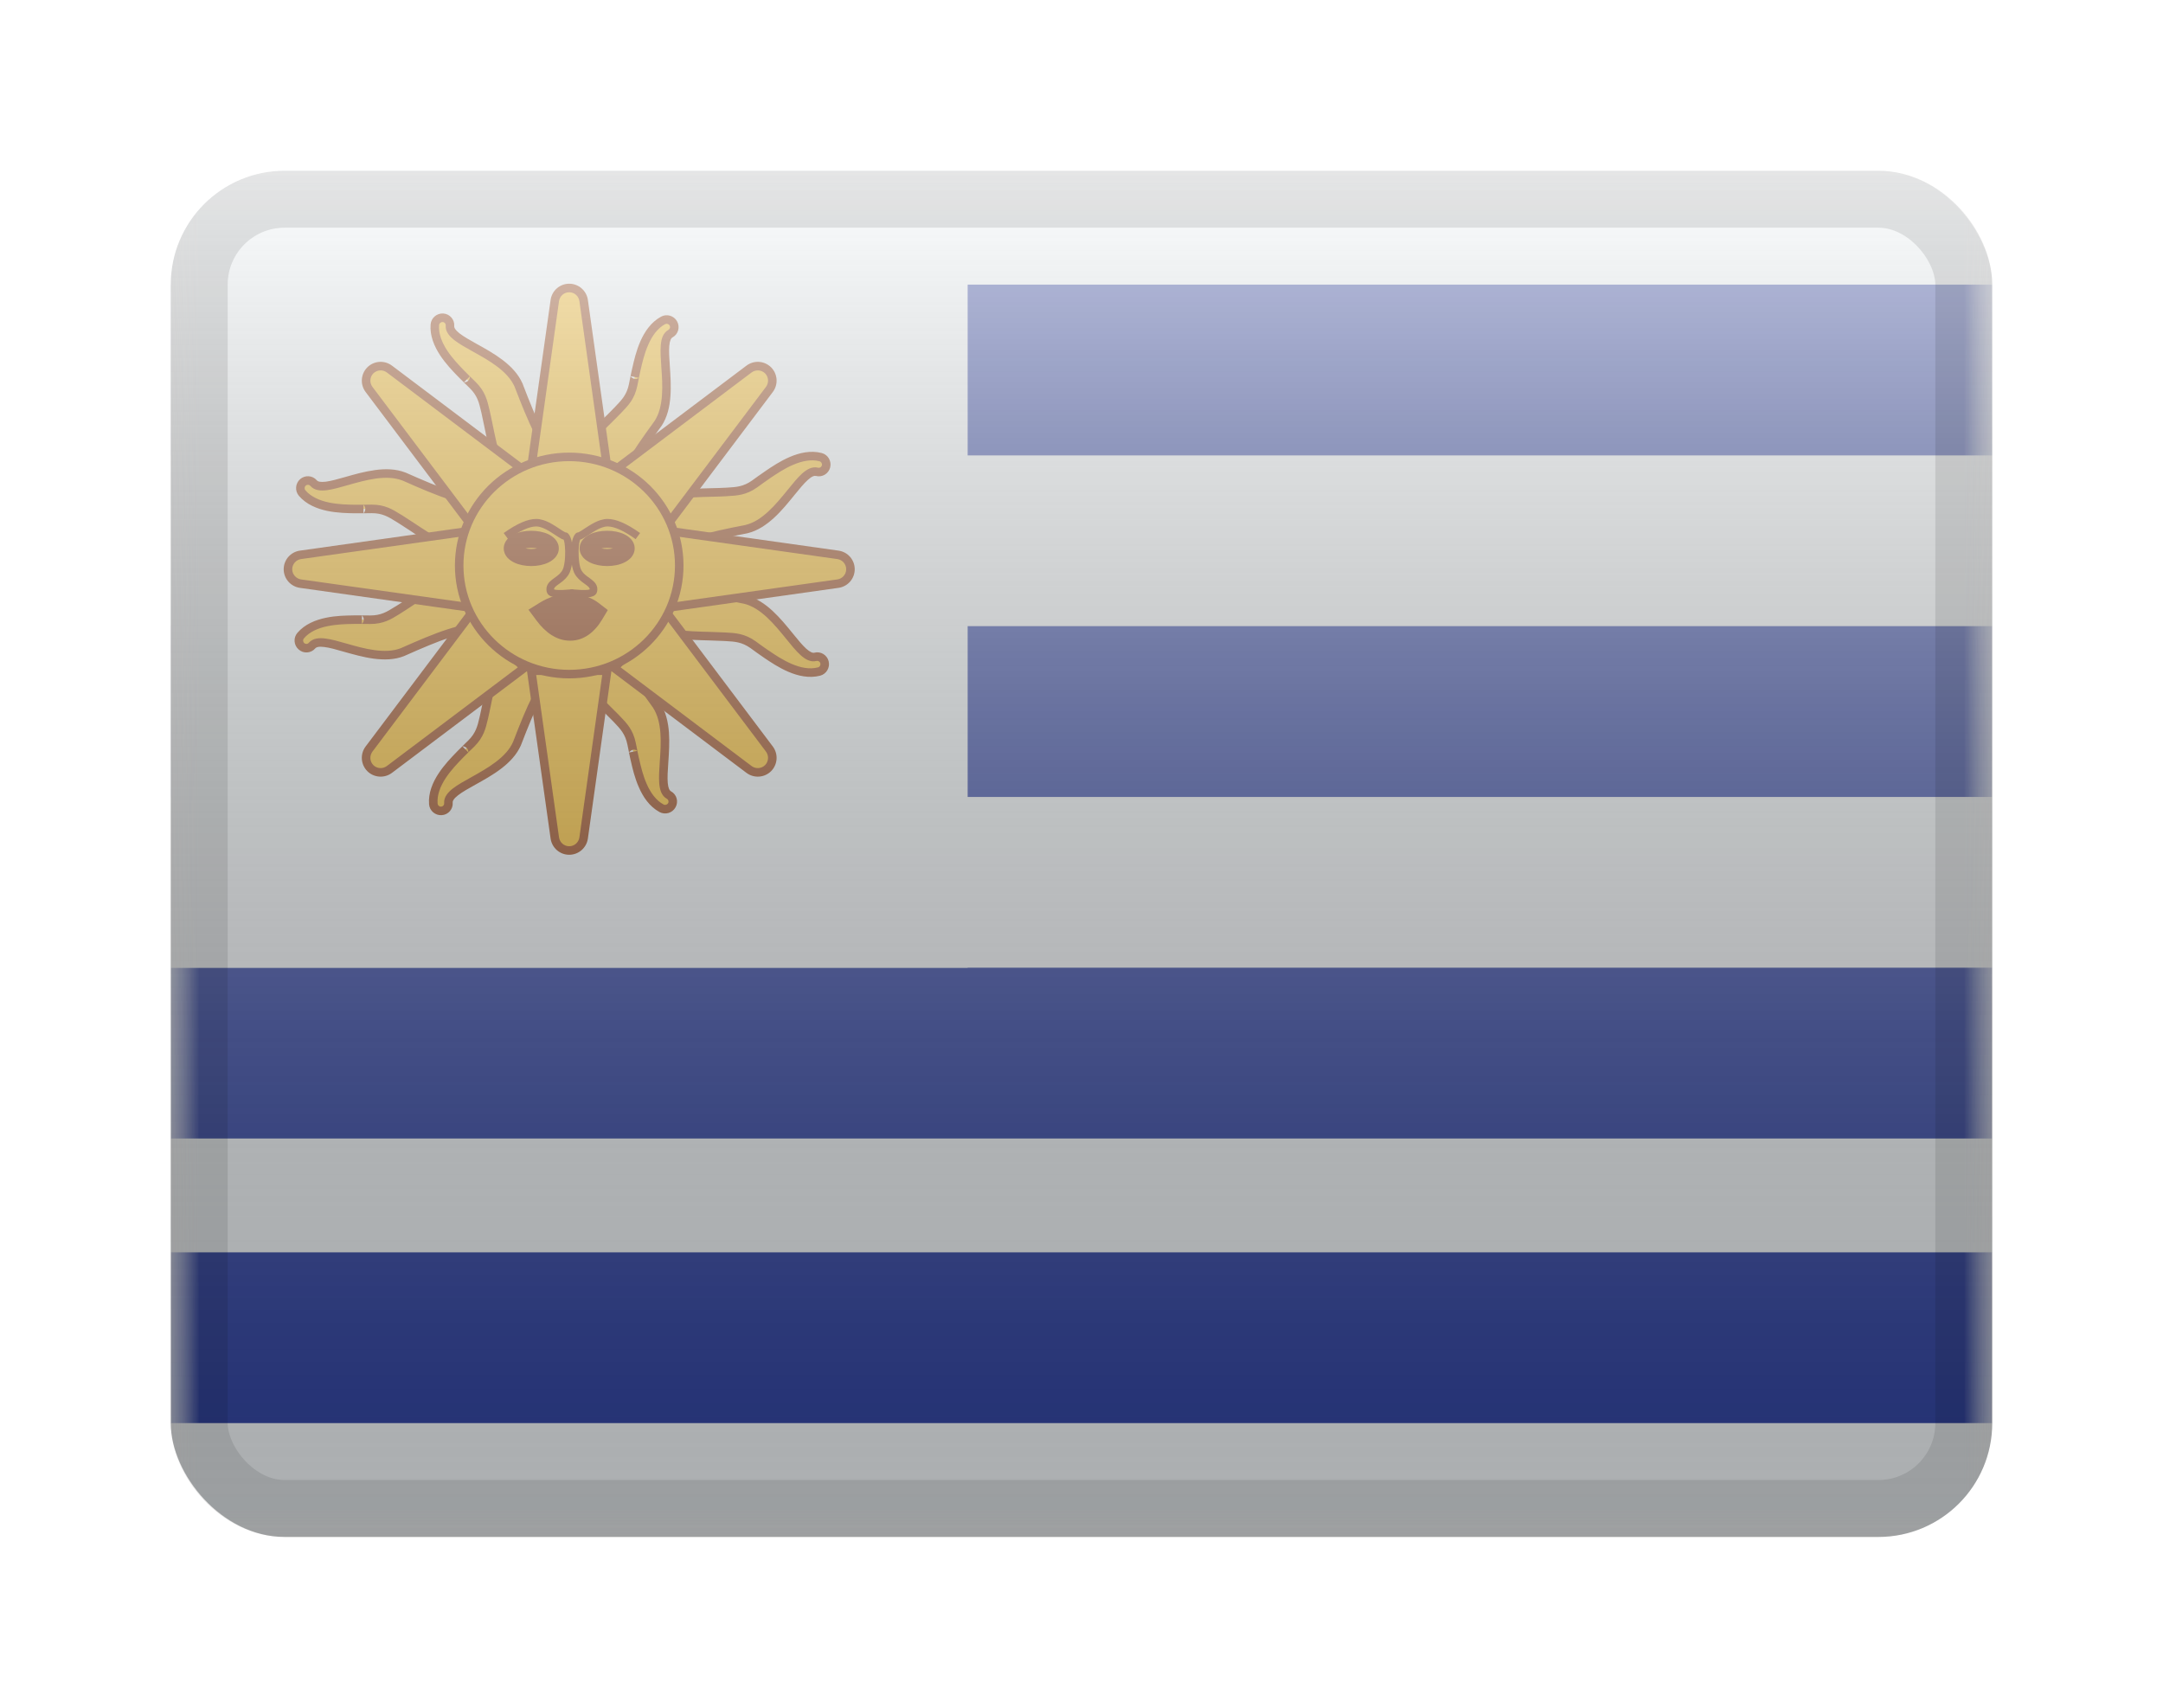 <svg width="38" height="30" viewBox="0 0 38 30" fill="none" xmlns="http://www.w3.org/2000/svg">
<g filter="url(#filter0_d_566_17133)">
<g clip-path="url(#clip0_566_17133)">
<mask id="mask0_566_17133" style="mask-type:alpha" maskUnits="userSpaceOnUse" x="3" y="1" width="32" height="24">
<rect x="3" y="1" width="32" height="24" fill="white"/>
</mask>
<g mask="url(#mask0_566_17133)">
<path fill-rule="evenodd" clip-rule="evenodd" d="M3 1V25H35V1H3Z" fill="#F7FCFF"/>
<mask id="mask1_566_17133" style="mask-type:alpha" maskUnits="userSpaceOnUse" x="3" y="1" width="32" height="24">
<path fill-rule="evenodd" clip-rule="evenodd" d="M3 1V25H35V1H3Z" fill="white"/>
</mask>
<g mask="url(#mask1_566_17133)">
<rect x="3" y="3" width="32" height="3" fill="#2E42A5"/>
<rect x="3" y="9" width="32" height="3" fill="#2E42A5"/>
<rect x="3" y="15" width="32" height="3" fill="#2E42A5"/>
<rect x="3" y="20" width="32" height="3" fill="#2E42A5"/>
<rect x="3" y="1" width="14" height="14" fill="#F7FCFF"/>
<path fill-rule="evenodd" clip-rule="evenodd" d="M7.783 3.582C7.709 3.577 7.645 3.632 7.64 3.705C7.612 4.058 7.923 4.379 8.095 4.557L8.112 4.574C8.139 4.602 8.167 4.63 8.202 4.664C8.202 4.664 8.283 4.743 8.306 4.765C8.455 4.913 8.488 5.052 8.524 5.207L8.533 5.245C8.549 5.311 8.565 5.391 8.583 5.478L8.583 5.478C8.661 5.866 8.771 6.406 9.011 6.583C9.07 6.626 9.482 6.369 9.526 6.311C9.541 6.29 9.587 6.256 9.638 6.218L9.638 6.218C9.731 6.149 9.838 6.069 9.8 6.042C9.549 5.857 9.358 5.41 9.11 4.765C8.977 4.462 8.631 4.269 8.343 4.109C8.097 3.973 7.894 3.86 7.905 3.723C7.911 3.65 7.856 3.587 7.783 3.582ZM11.83 3.682C11.794 3.618 11.713 3.594 11.649 3.629C11.338 3.798 11.238 4.233 11.183 4.475L11.177 4.498C11.168 4.537 11.16 4.575 11.151 4.623C11.151 4.623 11.129 4.734 11.123 4.765C11.08 4.971 10.982 5.073 10.871 5.188L10.844 5.217C10.797 5.266 10.739 5.323 10.675 5.385C10.393 5.662 10 6.049 9.983 6.346C9.978 6.419 10.418 6.625 10.491 6.63C10.517 6.632 10.57 6.652 10.63 6.673C10.738 6.714 10.863 6.76 10.866 6.713C10.884 6.402 11.155 5.998 11.56 5.439C11.743 5.163 11.716 4.767 11.693 4.439C11.674 4.158 11.658 3.927 11.779 3.861C11.843 3.826 11.866 3.746 11.83 3.682ZM14.416 6.031C14.487 6.049 14.53 6.121 14.512 6.193C14.495 6.264 14.423 6.307 14.352 6.289C14.219 6.255 14.073 6.435 13.896 6.653C13.688 6.909 13.438 7.217 13.116 7.294C12.439 7.427 11.965 7.537 11.74 7.753C11.706 7.785 11.646 7.665 11.594 7.562L11.594 7.562L11.594 7.562C11.566 7.506 11.54 7.455 11.522 7.436C11.472 7.382 11.291 6.932 11.344 6.882C11.559 6.676 12.111 6.661 12.506 6.651L12.506 6.651C12.595 6.649 12.676 6.647 12.744 6.643L12.783 6.641C12.943 6.632 13.085 6.624 13.256 6.502C13.281 6.485 13.37 6.42 13.373 6.418L13.373 6.418C13.413 6.389 13.445 6.367 13.478 6.345L13.498 6.331C13.703 6.193 14.073 5.942 14.416 6.031ZM5.323 6.474C5.268 6.522 5.261 6.606 5.308 6.662C5.539 6.931 5.986 6.938 6.233 6.942C6.241 6.942 6.249 6.942 6.257 6.942C6.296 6.943 6.336 6.943 6.385 6.942C6.385 6.942 6.498 6.941 6.529 6.94C6.739 6.939 6.86 7.014 6.996 7.098C7.007 7.105 7.018 7.112 7.029 7.119C7.087 7.155 7.155 7.199 7.229 7.249C7.559 7.467 8.019 7.772 8.313 7.727C8.385 7.716 8.495 7.243 8.485 7.17C8.481 7.145 8.49 7.088 8.499 7.026C8.516 6.912 8.535 6.779 8.488 6.786C8.18 6.833 7.729 6.652 7.098 6.372C6.79 6.251 6.408 6.36 6.092 6.45C5.821 6.527 5.598 6.591 5.509 6.487C5.461 6.431 5.378 6.425 5.323 6.474Z" fill="#FFC125"/>
<path d="M7.64 3.705L7.565 3.699L7.565 3.699L7.64 3.705ZM7.783 3.582L7.777 3.657L7.783 3.582ZM8.095 4.557L8.149 4.505L8.149 4.505L8.095 4.557ZM8.112 4.574L8.166 4.522L8.166 4.522L8.112 4.574ZM8.202 4.664L8.15 4.718L8.255 4.611L8.202 4.664ZM8.306 4.765L8.253 4.819L8.253 4.819L8.306 4.765ZM8.524 5.207L8.451 5.224L8.451 5.224L8.524 5.207ZM8.533 5.245L8.46 5.262L8.46 5.263L8.533 5.245ZM8.583 5.478L8.509 5.493L8.51 5.497L8.583 5.478ZM8.583 5.478L8.656 5.463L8.655 5.459L8.583 5.478ZM9.011 6.583L8.967 6.643L8.967 6.643L9.011 6.583ZM9.526 6.311L9.586 6.356L9.586 6.356L9.526 6.311ZM9.638 6.218L9.596 6.156L9.593 6.158L9.638 6.218ZM9.638 6.218L9.68 6.281L9.683 6.279L9.638 6.218ZM9.8 6.042L9.756 6.102L9.756 6.102L9.8 6.042ZM9.11 4.765L9.18 4.738L9.179 4.735L9.11 4.765ZM8.343 4.109L8.306 4.175L8.306 4.175L8.343 4.109ZM7.905 3.723L7.83 3.717L7.83 3.717L7.905 3.723ZM11.649 3.629L11.613 3.563L11.613 3.563L11.649 3.629ZM11.83 3.682L11.895 3.645L11.895 3.645L11.83 3.682ZM11.183 4.475L11.256 4.491L11.256 4.491L11.183 4.475ZM11.177 4.498L11.25 4.515L11.25 4.515L11.177 4.498ZM11.151 4.623L11.077 4.608L11.224 4.638L11.151 4.623ZM11.123 4.765L11.196 4.78L11.196 4.78L11.123 4.765ZM10.871 5.188L10.817 5.136L10.817 5.136L10.871 5.188ZM10.844 5.217L10.79 5.165L10.789 5.165L10.844 5.217ZM10.675 5.385L10.623 5.332L10.623 5.332L10.675 5.385ZM9.983 6.346L10.057 6.351L10.057 6.351L9.983 6.346ZM10.491 6.63L10.486 6.705L10.486 6.705L10.491 6.63ZM10.63 6.673L10.656 6.603L10.656 6.603L10.63 6.673ZM10.866 6.713L10.791 6.709L10.791 6.709L10.866 6.713ZM11.56 5.439L11.621 5.483L11.623 5.481L11.56 5.439ZM11.693 4.439L11.768 4.434L11.768 4.434L11.693 4.439ZM11.779 3.861L11.743 3.795L11.743 3.795L11.779 3.861ZM14.416 6.031L14.435 5.958L14.435 5.958L14.416 6.031ZM14.352 6.289L14.334 6.361L14.334 6.361L14.352 6.289ZM13.896 6.653L13.838 6.606L13.838 6.606L13.896 6.653ZM13.116 7.294L13.131 7.368L13.134 7.367L13.116 7.294ZM11.74 7.753L11.688 7.698L11.688 7.698L11.74 7.753ZM11.594 7.562L11.524 7.59L11.527 7.596L11.594 7.562ZM11.594 7.562L11.664 7.534L11.661 7.529L11.594 7.562ZM11.594 7.562L11.661 7.529L11.661 7.528L11.594 7.562ZM11.522 7.436L11.467 7.487L11.467 7.487L11.522 7.436ZM11.344 6.882L11.396 6.936L11.396 6.936L11.344 6.882ZM12.506 6.651L12.508 6.726L12.509 6.726L12.506 6.651ZM12.506 6.651L12.504 6.576L12.503 6.576L12.506 6.651ZM12.744 6.643L12.74 6.568L12.739 6.568L12.744 6.643ZM12.783 6.641L12.779 6.566L12.779 6.566L12.783 6.641ZM13.256 6.502L13.213 6.441L13.213 6.441L13.256 6.502ZM13.373 6.418L13.33 6.357L13.329 6.357L13.373 6.418ZM13.373 6.418L13.33 6.357L13.33 6.357L13.373 6.418ZM13.478 6.345L13.52 6.407L13.52 6.407L13.478 6.345ZM13.498 6.331L13.54 6.393L13.54 6.393L13.498 6.331ZM5.308 6.662L5.365 6.613L5.365 6.613L5.308 6.662ZM5.323 6.474L5.372 6.53L5.372 6.53L5.323 6.474ZM6.233 6.942L6.232 7.017L6.232 7.017L6.233 6.942ZM6.257 6.942L6.259 6.867L6.259 6.867L6.257 6.942ZM6.385 6.942L6.385 7.017L6.384 6.867L6.385 6.942ZM6.529 6.94L6.53 7.015L6.53 7.015L6.529 6.94ZM6.996 7.098L7.035 7.035L7.035 7.035L6.996 7.098ZM7.029 7.119L6.99 7.183L6.99 7.183L7.029 7.119ZM7.229 7.249L7.188 7.311L7.188 7.311L7.229 7.249ZM8.313 7.727L8.325 7.801L8.325 7.801L8.313 7.727ZM8.485 7.17L8.559 7.16L8.559 7.16L8.485 7.17ZM8.499 7.026L8.573 7.037L8.573 7.037L8.499 7.026ZM8.488 6.786L8.477 6.712L8.477 6.712L8.488 6.786ZM7.098 6.372L7.128 6.303L7.125 6.302L7.098 6.372ZM6.092 6.45L6.112 6.522L6.112 6.522L6.092 6.45ZM5.509 6.487L5.566 6.438L5.566 6.438L5.509 6.487ZM7.714 3.711C7.717 3.68 7.745 3.655 7.777 3.657L7.788 3.507C7.674 3.5 7.574 3.585 7.565 3.699L7.714 3.711ZM8.149 4.505C8.063 4.415 7.947 4.295 7.855 4.156C7.764 4.015 7.702 3.864 7.714 3.711L7.565 3.699C7.549 3.899 7.63 4.085 7.73 4.238C7.83 4.391 7.956 4.521 8.041 4.609L8.149 4.505ZM8.166 4.522L8.149 4.505L8.041 4.609L8.058 4.626L8.166 4.522ZM8.254 4.611C8.22 4.577 8.193 4.55 8.166 4.522L8.058 4.626C8.086 4.655 8.114 4.684 8.15 4.718L8.254 4.611ZM8.358 4.712C8.347 4.701 8.321 4.675 8.298 4.653C8.286 4.642 8.275 4.631 8.267 4.623C8.263 4.619 8.26 4.616 8.258 4.614C8.257 4.613 8.256 4.612 8.255 4.611C8.255 4.611 8.255 4.611 8.254 4.611C8.254 4.611 8.254 4.611 8.254 4.611C8.254 4.611 8.254 4.611 8.254 4.611C8.254 4.611 8.254 4.61 8.254 4.61C8.254 4.61 8.254 4.61 8.254 4.61C8.254 4.61 8.148 4.612 8.149 4.718L8.255 4.611C8.256 4.717 8.15 4.718 8.15 4.718C8.15 4.718 8.15 4.718 8.15 4.718C8.15 4.718 8.15 4.718 8.15 4.718C8.15 4.718 8.15 4.718 8.15 4.718C8.15 4.718 8.15 4.718 8.15 4.718C8.15 4.718 8.15 4.719 8.151 4.719C8.151 4.72 8.152 4.72 8.153 4.722C8.156 4.724 8.159 4.727 8.163 4.731C8.171 4.739 8.182 4.749 8.193 4.76C8.216 4.783 8.242 4.808 8.253 4.819L8.358 4.712ZM8.597 5.19C8.56 5.033 8.524 4.876 8.358 4.712L8.253 4.819C8.386 4.95 8.415 5.07 8.451 5.224L8.597 5.19ZM8.606 5.228L8.597 5.19L8.451 5.224L8.46 5.262L8.606 5.228ZM8.656 5.463C8.638 5.376 8.622 5.295 8.606 5.228L8.46 5.263C8.475 5.327 8.491 5.405 8.509 5.493L8.656 5.463ZM8.655 5.459L8.655 5.459L8.51 5.497L8.51 5.497L8.655 5.459ZM9.056 6.522C8.956 6.449 8.875 6.291 8.808 6.086C8.742 5.885 8.696 5.658 8.656 5.463L8.509 5.493C8.548 5.686 8.596 5.922 8.665 6.133C8.733 6.339 8.826 6.54 8.967 6.643L9.056 6.522ZM9.466 6.266C9.467 6.265 9.462 6.27 9.446 6.283C9.433 6.294 9.414 6.307 9.392 6.322C9.349 6.353 9.293 6.388 9.237 6.42C9.18 6.452 9.125 6.48 9.082 6.497C9.061 6.506 9.045 6.51 9.035 6.512C9.03 6.513 9.03 6.512 9.032 6.513C9.034 6.513 9.044 6.514 9.056 6.522L8.967 6.643C8.986 6.657 9.006 6.661 9.02 6.662C9.035 6.663 9.049 6.662 9.061 6.66C9.086 6.655 9.112 6.647 9.138 6.636C9.19 6.616 9.252 6.584 9.311 6.55C9.371 6.516 9.43 6.479 9.478 6.446C9.501 6.429 9.523 6.414 9.54 6.4C9.556 6.387 9.574 6.371 9.586 6.356L9.466 6.266ZM9.593 6.158C9.568 6.177 9.543 6.195 9.522 6.212C9.503 6.228 9.48 6.247 9.466 6.266L9.586 6.356C9.586 6.356 9.588 6.354 9.594 6.348C9.599 6.343 9.606 6.337 9.616 6.329C9.634 6.315 9.657 6.298 9.683 6.279L9.593 6.158ZM9.596 6.156L9.596 6.156L9.68 6.281L9.68 6.281L9.596 6.156ZM9.756 6.102C9.745 6.094 9.735 6.08 9.733 6.062C9.732 6.047 9.736 6.038 9.737 6.038C9.737 6.038 9.732 6.045 9.716 6.06C9.687 6.089 9.641 6.123 9.593 6.158L9.683 6.279C9.728 6.245 9.782 6.205 9.82 6.169C9.838 6.152 9.859 6.13 9.871 6.105C9.877 6.092 9.885 6.071 9.882 6.047C9.88 6.019 9.865 5.996 9.845 5.981L9.756 6.102ZM9.04 4.792C9.164 5.114 9.275 5.391 9.387 5.61C9.499 5.828 9.616 5.999 9.756 6.102L9.845 5.981C9.733 5.899 9.629 5.754 9.521 5.542C9.412 5.33 9.304 5.061 9.18 4.738L9.04 4.792ZM8.306 4.175C8.451 4.255 8.605 4.341 8.739 4.443C8.873 4.545 8.982 4.66 9.041 4.795L9.179 4.735C9.105 4.567 8.974 4.434 8.83 4.324C8.686 4.214 8.522 4.123 8.379 4.044L8.306 4.175ZM7.83 3.717C7.822 3.827 7.9 3.911 7.982 3.975C8.067 4.042 8.185 4.107 8.306 4.175L8.379 4.044C8.255 3.974 8.148 3.915 8.074 3.857C7.996 3.796 7.978 3.756 7.98 3.728L7.83 3.717ZM7.777 3.657C7.81 3.659 7.833 3.686 7.83 3.717L7.98 3.728C7.989 3.614 7.902 3.515 7.788 3.507L7.777 3.657ZM11.685 3.694C11.712 3.68 11.748 3.689 11.764 3.718L11.895 3.645C11.84 3.546 11.714 3.508 11.613 3.563L11.685 3.694ZM11.256 4.491C11.284 4.37 11.321 4.208 11.389 4.055C11.456 3.902 11.55 3.768 11.685 3.694L11.613 3.563C11.437 3.659 11.325 3.827 11.251 3.994C11.177 4.162 11.137 4.338 11.11 4.458L11.256 4.491ZM11.25 4.515L11.256 4.491L11.11 4.458L11.104 4.482L11.25 4.515ZM11.224 4.638C11.234 4.59 11.242 4.552 11.25 4.515L11.104 4.482C11.095 4.521 11.087 4.56 11.077 4.608L11.224 4.638ZM11.196 4.78C11.199 4.764 11.206 4.728 11.213 4.697C11.216 4.681 11.219 4.666 11.221 4.655C11.222 4.65 11.223 4.645 11.223 4.642C11.224 4.641 11.224 4.639 11.224 4.639C11.224 4.638 11.224 4.638 11.224 4.638C11.224 4.638 11.224 4.637 11.224 4.637C11.224 4.637 11.224 4.637 11.224 4.637C11.224 4.637 11.224 4.637 11.224 4.637C11.224 4.637 11.224 4.637 11.224 4.637C11.224 4.637 11.165 4.549 11.077 4.608L11.224 4.638C11.136 4.696 11.077 4.608 11.077 4.608C11.077 4.608 11.077 4.608 11.077 4.608C11.077 4.608 11.077 4.608 11.077 4.608C11.077 4.608 11.077 4.608 11.077 4.608C11.077 4.608 11.077 4.609 11.077 4.609C11.077 4.609 11.077 4.609 11.077 4.61C11.077 4.61 11.076 4.612 11.076 4.613C11.076 4.616 11.075 4.621 11.074 4.626C11.072 4.637 11.069 4.652 11.065 4.668C11.059 4.699 11.052 4.735 11.049 4.75L11.196 4.78ZM10.925 5.24C11.037 5.124 11.149 5.008 11.196 4.78L11.049 4.75C11.011 4.933 10.926 5.022 10.817 5.136L10.925 5.24ZM10.898 5.269L10.925 5.24L10.817 5.136L10.79 5.165L10.898 5.269ZM10.728 5.439C10.791 5.376 10.85 5.319 10.898 5.268L10.789 5.165C10.744 5.213 10.687 5.269 10.623 5.332L10.728 5.439ZM10.057 6.351C10.065 6.228 10.153 6.073 10.288 5.905C10.421 5.741 10.586 5.578 10.728 5.439L10.623 5.332C10.482 5.47 10.31 5.639 10.171 5.811C10.035 5.98 9.918 6.167 9.908 6.342L10.057 6.351ZM10.496 6.555C10.497 6.555 10.49 6.554 10.471 6.548C10.455 6.542 10.433 6.534 10.409 6.524C10.359 6.504 10.3 6.476 10.242 6.447C10.184 6.417 10.131 6.386 10.093 6.359C10.074 6.346 10.062 6.335 10.055 6.328C10.052 6.324 10.052 6.324 10.053 6.325C10.053 6.327 10.058 6.336 10.057 6.351L9.908 6.342C9.906 6.365 9.914 6.385 9.921 6.397C9.928 6.41 9.937 6.421 9.945 6.43C9.962 6.448 9.984 6.466 10.007 6.482C10.052 6.514 10.113 6.549 10.173 6.58C10.234 6.612 10.298 6.641 10.351 6.663C10.378 6.674 10.403 6.683 10.425 6.69C10.444 6.697 10.466 6.703 10.486 6.705L10.496 6.555ZM10.656 6.603C10.627 6.592 10.597 6.581 10.571 6.573C10.548 6.565 10.52 6.557 10.496 6.555L10.486 6.705C10.486 6.705 10.489 6.705 10.496 6.707C10.504 6.709 10.513 6.712 10.524 6.715C10.547 6.723 10.573 6.733 10.603 6.744L10.656 6.603ZM10.791 6.709C10.792 6.696 10.798 6.68 10.812 6.668C10.824 6.659 10.834 6.658 10.835 6.658C10.835 6.658 10.826 6.658 10.805 6.653C10.765 6.644 10.711 6.624 10.656 6.603L10.603 6.744C10.656 6.763 10.719 6.787 10.77 6.799C10.794 6.805 10.824 6.81 10.852 6.807C10.866 6.805 10.887 6.801 10.907 6.785C10.929 6.767 10.94 6.742 10.941 6.718L10.791 6.709ZM11.5 5.395C11.297 5.674 11.126 5.918 11.003 6.132C10.881 6.344 10.801 6.535 10.791 6.709L10.941 6.718C10.949 6.58 11.014 6.414 11.133 6.206C11.252 6.001 11.418 5.763 11.621 5.483L11.5 5.395ZM11.618 4.444C11.63 4.609 11.642 4.785 11.629 4.953C11.616 5.121 11.579 5.275 11.498 5.398L11.623 5.481C11.724 5.327 11.765 5.145 11.778 4.964C11.792 4.783 11.779 4.597 11.768 4.434L11.618 4.444ZM11.743 3.795C11.646 3.848 11.617 3.959 11.609 4.063C11.599 4.171 11.609 4.306 11.618 4.444L11.768 4.434C11.758 4.291 11.75 4.17 11.758 4.076C11.767 3.977 11.791 3.94 11.815 3.927L11.743 3.795ZM11.764 3.718C11.78 3.746 11.77 3.78 11.743 3.795L11.815 3.927C11.916 3.872 11.951 3.745 11.895 3.645L11.764 3.718ZM14.585 6.211C14.612 6.1 14.546 5.986 14.435 5.958L14.397 6.103C14.428 6.111 14.447 6.143 14.439 6.175L14.585 6.211ZM14.334 6.361C14.445 6.39 14.557 6.322 14.585 6.211L14.439 6.175C14.431 6.206 14.401 6.224 14.371 6.216L14.334 6.361ZM13.954 6.7C14.044 6.589 14.121 6.495 14.191 6.432C14.264 6.365 14.307 6.355 14.334 6.361L14.371 6.216C14.264 6.189 14.168 6.251 14.09 6.32C14.01 6.393 13.925 6.498 13.838 6.606L13.954 6.7ZM13.134 7.367C13.312 7.324 13.466 7.218 13.6 7.095C13.733 6.973 13.851 6.827 13.954 6.7L13.838 6.606C13.733 6.734 13.622 6.871 13.498 6.985C13.374 7.1 13.242 7.187 13.099 7.221L13.134 7.367ZM11.792 7.807C11.891 7.711 12.052 7.634 12.281 7.564C12.508 7.494 12.792 7.434 13.131 7.368L13.102 7.221C12.764 7.287 12.472 7.348 12.236 7.421C12.002 7.493 11.814 7.578 11.688 7.698L11.792 7.807ZM11.527 7.596C11.552 7.646 11.582 7.706 11.611 7.75C11.624 7.77 11.643 7.795 11.665 7.811C11.677 7.82 11.696 7.831 11.72 7.833C11.749 7.835 11.774 7.824 11.792 7.807L11.688 7.698C11.697 7.689 11.713 7.682 11.731 7.683C11.746 7.684 11.754 7.69 11.754 7.691C11.754 7.691 11.748 7.685 11.736 7.667C11.713 7.633 11.687 7.582 11.661 7.528L11.527 7.596ZM11.524 7.59L11.524 7.59L11.663 7.534L11.663 7.534L11.524 7.59ZM11.527 7.596L11.527 7.596L11.661 7.529L11.661 7.529L11.527 7.596ZM11.467 7.487C11.467 7.487 11.469 7.489 11.474 7.496C11.478 7.502 11.483 7.511 11.488 7.521C11.5 7.542 11.512 7.567 11.527 7.596L11.661 7.528C11.647 7.501 11.633 7.472 11.62 7.449C11.608 7.427 11.593 7.402 11.577 7.384L11.467 7.487ZM11.292 6.827C11.275 6.844 11.267 6.863 11.264 6.877C11.26 6.891 11.259 6.905 11.259 6.918C11.259 6.942 11.263 6.97 11.269 6.997C11.28 7.052 11.301 7.118 11.324 7.183C11.347 7.247 11.373 7.312 11.398 7.365C11.41 7.391 11.421 7.415 11.432 7.435C11.442 7.452 11.454 7.473 11.467 7.487L11.577 7.384C11.578 7.385 11.573 7.38 11.564 7.362C11.555 7.347 11.545 7.326 11.534 7.302C11.512 7.254 11.487 7.193 11.465 7.132C11.443 7.071 11.425 7.012 11.416 6.967C11.411 6.944 11.409 6.927 11.409 6.918C11.409 6.913 11.41 6.912 11.409 6.914C11.409 6.916 11.406 6.926 11.396 6.936L11.292 6.827ZM12.504 6.576C12.307 6.581 12.066 6.588 11.847 6.619C11.632 6.649 11.418 6.707 11.292 6.827L11.396 6.936C11.485 6.851 11.655 6.798 11.868 6.767C12.077 6.737 12.309 6.731 12.508 6.726L12.504 6.576ZM12.503 6.576L12.503 6.576L12.509 6.726L12.509 6.726L12.503 6.576ZM12.739 6.568C12.674 6.572 12.594 6.574 12.504 6.576L12.508 6.726C12.597 6.724 12.679 6.722 12.748 6.718L12.739 6.568ZM12.779 6.566L12.74 6.568L12.748 6.718L12.787 6.715L12.779 6.566ZM13.213 6.441C13.06 6.549 12.937 6.557 12.779 6.566L12.787 6.715C12.948 6.707 13.109 6.698 13.299 6.564L13.213 6.441ZM13.329 6.357C13.326 6.359 13.238 6.424 13.213 6.441L13.299 6.564C13.325 6.545 13.415 6.481 13.417 6.479L13.329 6.357ZM13.33 6.357L13.33 6.357L13.417 6.479L13.417 6.479L13.33 6.357ZM13.436 6.283C13.403 6.305 13.37 6.328 13.33 6.357L13.417 6.479C13.457 6.451 13.488 6.428 13.52 6.407L13.436 6.283ZM13.456 6.269L13.436 6.283L13.52 6.407L13.54 6.393L13.456 6.269ZM14.435 5.958C14.24 5.908 14.044 5.955 13.876 6.027C13.707 6.099 13.558 6.2 13.456 6.269L13.54 6.393C13.643 6.324 13.781 6.23 13.935 6.165C14.089 6.099 14.249 6.065 14.397 6.103L14.435 5.958ZM5.365 6.613C5.345 6.589 5.347 6.552 5.372 6.53L5.273 6.417C5.188 6.492 5.177 6.623 5.251 6.71L5.365 6.613ZM6.234 6.867C6.11 6.865 5.943 6.862 5.78 6.828C5.616 6.793 5.465 6.729 5.365 6.613L5.251 6.71C5.382 6.863 5.57 6.937 5.749 6.975C5.928 7.012 6.109 7.015 6.232 7.017L6.234 6.867ZM6.259 6.867C6.251 6.867 6.243 6.867 6.234 6.867L6.232 7.017C6.24 7.017 6.248 7.017 6.256 7.017L6.259 6.867ZM6.384 6.867C6.335 6.868 6.297 6.868 6.259 6.867L6.256 7.017C6.296 7.018 6.336 7.018 6.385 7.017L6.384 6.867ZM6.529 6.865C6.513 6.866 6.476 6.866 6.444 6.866C6.428 6.867 6.413 6.867 6.402 6.867C6.396 6.867 6.392 6.867 6.388 6.867C6.387 6.867 6.386 6.867 6.385 6.867C6.384 6.867 6.384 6.867 6.384 6.867C6.384 6.867 6.384 6.867 6.384 6.867C6.384 6.867 6.383 6.867 6.383 6.867C6.383 6.867 6.383 6.867 6.383 6.867C6.383 6.867 6.383 6.867 6.383 6.867C6.383 6.867 6.31 6.943 6.385 7.017L6.384 6.867C6.46 6.941 6.386 7.017 6.386 7.017C6.386 7.017 6.386 7.017 6.386 7.017C6.386 7.017 6.386 7.017 6.386 7.017C6.386 7.017 6.386 7.017 6.386 7.017C6.386 7.017 6.386 7.017 6.386 7.017C6.386 7.017 6.387 7.017 6.387 7.017C6.388 7.017 6.389 7.017 6.391 7.017C6.394 7.017 6.398 7.017 6.404 7.017C6.415 7.017 6.43 7.017 6.446 7.016C6.479 7.016 6.514 7.016 6.53 7.015L6.529 6.865ZM7.035 7.035C6.899 6.95 6.762 6.864 6.529 6.865L6.53 7.015C6.717 7.014 6.822 7.079 6.956 7.162L7.035 7.035ZM7.069 7.055C7.057 7.048 7.047 7.042 7.035 7.035L6.956 7.162C6.967 7.169 6.979 7.176 6.99 7.183L7.069 7.055ZM7.271 7.186C7.197 7.137 7.128 7.092 7.069 7.055L6.99 7.183C7.046 7.218 7.113 7.262 7.188 7.311L7.271 7.186ZM8.302 7.653C8.18 7.671 8.011 7.617 7.818 7.52C7.63 7.424 7.436 7.296 7.271 7.186L7.188 7.311C7.352 7.42 7.553 7.553 7.75 7.653C7.944 7.752 8.152 7.827 8.325 7.801L8.302 7.653ZM8.411 7.181C8.41 7.18 8.411 7.187 8.409 7.207C8.407 7.224 8.404 7.247 8.399 7.273C8.389 7.325 8.375 7.39 8.358 7.452C8.34 7.515 8.321 7.573 8.303 7.616C8.294 7.637 8.286 7.652 8.28 7.66C8.277 7.664 8.277 7.664 8.278 7.663C8.28 7.661 8.288 7.655 8.302 7.653L8.325 7.801C8.348 7.797 8.365 7.786 8.376 7.776C8.387 7.767 8.396 7.756 8.403 7.746C8.417 7.726 8.43 7.701 8.441 7.675C8.463 7.623 8.484 7.557 8.502 7.492C8.52 7.425 8.536 7.357 8.546 7.3C8.552 7.272 8.556 7.245 8.558 7.223C8.56 7.203 8.562 7.179 8.559 7.16L8.411 7.181ZM8.425 7.015C8.42 7.046 8.415 7.077 8.413 7.104C8.41 7.128 8.407 7.158 8.411 7.181L8.559 7.16C8.559 7.16 8.559 7.157 8.559 7.149C8.56 7.141 8.56 7.132 8.562 7.12C8.564 7.097 8.568 7.068 8.573 7.037L8.425 7.015ZM8.5 6.86C8.487 6.862 8.47 6.859 8.456 6.848C8.444 6.839 8.441 6.829 8.441 6.829C8.441 6.829 8.443 6.837 8.442 6.859C8.441 6.9 8.433 6.956 8.425 7.015L8.573 7.037C8.581 6.981 8.591 6.914 8.592 6.862C8.593 6.838 8.592 6.807 8.583 6.78C8.579 6.767 8.569 6.747 8.55 6.731C8.528 6.714 8.502 6.708 8.477 6.712L8.5 6.86ZM7.068 6.44C7.383 6.58 7.657 6.697 7.891 6.773C8.124 6.848 8.328 6.887 8.5 6.86L8.477 6.712C8.341 6.733 8.165 6.704 7.937 6.63C7.711 6.557 7.444 6.443 7.128 6.303L7.068 6.44ZM6.112 6.522C6.271 6.477 6.441 6.429 6.608 6.406C6.775 6.384 6.933 6.388 7.071 6.442L7.125 6.302C6.955 6.235 6.768 6.233 6.588 6.258C6.408 6.282 6.229 6.333 6.071 6.378L6.112 6.522ZM5.452 6.535C5.523 6.619 5.638 6.624 5.742 6.611C5.849 6.598 5.979 6.56 6.112 6.522L6.071 6.378C5.934 6.417 5.817 6.45 5.723 6.462C5.625 6.474 5.583 6.458 5.566 6.438L5.452 6.535ZM5.372 6.53C5.396 6.509 5.432 6.512 5.452 6.535L5.566 6.438C5.491 6.35 5.36 6.342 5.273 6.417L5.372 6.53Z" fill="#984111"/>
<path fill-rule="evenodd" clip-rule="evenodd" d="M7.756 12.245C7.682 12.25 7.618 12.195 7.613 12.123C7.585 11.77 7.896 11.449 8.068 11.271L8.085 11.253C8.112 11.225 8.14 11.197 8.175 11.163C8.175 11.163 8.257 11.084 8.279 11.062C8.428 10.915 8.461 10.776 8.497 10.621L8.506 10.582C8.522 10.517 8.538 10.437 8.556 10.35L8.556 10.35C8.634 9.962 8.744 9.421 8.984 9.245C9.043 9.202 9.455 9.458 9.499 9.517C9.515 9.538 9.561 9.572 9.611 9.609L9.611 9.609C9.704 9.678 9.811 9.758 9.773 9.786C9.522 9.971 9.331 10.418 9.083 11.062C8.951 11.366 8.604 11.558 8.316 11.718C8.07 11.855 7.867 11.968 7.878 12.105C7.884 12.178 7.829 12.241 7.756 12.245ZM11.803 12.146C11.767 12.21 11.686 12.234 11.622 12.199C11.311 12.03 11.211 11.594 11.156 11.353L11.15 11.329C11.142 11.291 11.133 11.253 11.124 11.205C11.124 11.205 11.102 11.094 11.096 11.063C11.053 10.857 10.955 10.755 10.844 10.639L10.817 10.611C10.77 10.562 10.711 10.504 10.646 10.44L10.646 10.44L10.646 10.44C10.36 10.159 9.956 9.762 9.956 9.481C9.956 9.354 10.391 9.203 10.464 9.198C10.49 9.196 10.544 9.176 10.603 9.154C10.711 9.114 10.837 9.067 10.839 9.114C10.857 9.426 11.129 9.83 11.534 10.388C11.716 10.665 11.689 11.06 11.666 11.389C11.647 11.669 11.631 11.901 11.752 11.967C11.816 12.002 11.839 12.082 11.803 12.146ZM14.389 9.797C14.46 9.779 14.503 9.706 14.485 9.635C14.468 9.564 14.396 9.521 14.326 9.539C14.192 9.573 14.046 9.393 13.869 9.175C13.661 8.919 13.411 8.611 13.089 8.533C12.412 8.401 11.938 8.291 11.713 8.075C11.679 8.043 11.619 8.162 11.567 8.266L11.567 8.266L11.567 8.266C11.539 8.322 11.513 8.373 11.495 8.392C11.445 8.446 11.264 8.896 11.317 8.946C11.532 9.152 12.084 9.166 12.479 9.176L12.479 9.176C12.568 9.179 12.649 9.181 12.717 9.185L12.756 9.187C12.916 9.196 13.058 9.204 13.229 9.325C13.254 9.343 13.344 9.408 13.347 9.41L13.347 9.41C13.386 9.438 13.418 9.461 13.451 9.483L13.471 9.496C13.676 9.635 14.046 9.885 14.389 9.797ZM5.296 9.354C5.241 9.305 5.234 9.221 5.282 9.166C5.512 8.897 5.959 8.89 6.206 8.886C6.214 8.886 6.223 8.886 6.231 8.885C6.27 8.885 6.309 8.885 6.358 8.885C6.358 8.885 6.471 8.887 6.502 8.887C6.713 8.888 6.833 8.813 6.969 8.729C6.98 8.722 6.991 8.715 7.002 8.708C7.06 8.673 7.128 8.628 7.202 8.579C7.532 8.361 7.992 8.056 8.286 8.101C8.358 8.112 8.468 8.585 8.458 8.657C8.454 8.683 8.463 8.74 8.472 8.802C8.489 8.916 8.508 9.049 8.462 9.041C8.153 8.994 7.702 9.176 7.071 9.456C6.763 9.577 6.381 9.468 6.065 9.377C5.794 9.3 5.571 9.237 5.482 9.341C5.434 9.396 5.351 9.402 5.296 9.354Z" fill="#FFC125"/>
<path d="M7.613 12.123L7.538 12.129L7.538 12.129L7.613 12.123ZM7.756 12.245L7.751 12.171L7.756 12.245ZM8.068 11.271L8.122 11.323L8.122 11.323L8.068 11.271ZM8.085 11.253L8.139 11.305L8.139 11.306L8.085 11.253ZM8.175 11.163L8.123 11.11L8.228 11.217L8.175 11.163ZM8.279 11.062L8.226 11.009L8.226 11.009L8.279 11.062ZM8.497 10.621L8.424 10.604L8.424 10.603L8.497 10.621ZM8.506 10.582L8.433 10.565L8.433 10.565L8.506 10.582ZM8.556 10.35L8.482 10.335L8.483 10.33L8.556 10.35ZM8.556 10.35L8.629 10.364L8.628 10.369L8.556 10.35ZM8.984 9.245L8.94 9.184L8.94 9.184L8.984 9.245ZM9.499 9.517L9.559 9.472L9.559 9.472L9.499 9.517ZM9.611 9.609L9.569 9.672L9.566 9.669L9.611 9.609ZM9.611 9.609L9.653 9.547L9.656 9.549L9.611 9.609ZM9.773 9.786L9.729 9.726L9.729 9.726L9.773 9.786ZM9.083 11.062L9.153 11.089L9.152 11.092L9.083 11.062ZM8.316 11.718L8.28 11.653L8.28 11.653L8.316 11.718ZM7.878 12.105L7.803 12.111L7.803 12.111L7.878 12.105ZM11.622 12.199L11.586 12.265L11.586 12.265L11.622 12.199ZM11.803 12.146L11.868 12.182L11.868 12.182L11.803 12.146ZM11.156 11.353L11.229 11.336L11.229 11.336L11.156 11.353ZM11.15 11.329L11.223 11.312L11.223 11.312L11.15 11.329ZM11.124 11.205L11.05 11.22L11.197 11.19L11.124 11.205ZM11.096 11.063L11.169 11.048L11.169 11.048L11.096 11.063ZM10.844 10.639L10.79 10.691L10.79 10.691L10.844 10.639ZM10.817 10.611L10.763 10.663L10.763 10.663L10.817 10.611ZM10.646 10.44L10.594 10.494L10.594 10.494L10.646 10.44ZM10.646 10.44L10.698 10.386L10.699 10.387L10.646 10.44ZM10.646 10.44L10.594 10.494L10.594 10.494L10.646 10.44ZM10.464 9.198L10.459 9.123L10.459 9.123L10.464 9.198ZM10.603 9.154L10.629 9.224L10.629 9.224L10.603 9.154ZM10.839 9.114L10.764 9.119L10.764 9.119L10.839 9.114ZM11.534 10.388L11.594 10.344L11.596 10.347L11.534 10.388ZM11.666 11.389L11.741 11.394L11.741 11.394L11.666 11.389ZM11.752 11.967L11.716 12.033L11.716 12.033L11.752 11.967ZM14.389 9.797L14.408 9.87L14.408 9.87L14.389 9.797ZM14.326 9.539L14.307 9.466L14.307 9.466L14.326 9.539ZM13.869 9.175L13.811 9.222L13.811 9.222L13.869 9.175ZM13.089 8.533L13.104 8.46L13.107 8.46L13.089 8.533ZM11.713 8.075L11.661 8.129L11.661 8.129L11.713 8.075ZM11.567 8.266L11.497 8.238L11.5 8.232L11.567 8.266ZM11.567 8.266L11.637 8.294L11.634 8.299L11.567 8.266ZM11.567 8.266L11.634 8.299L11.634 8.299L11.567 8.266ZM11.495 8.392L11.441 8.341L11.441 8.341L11.495 8.392ZM11.317 8.946L11.369 8.892L11.369 8.892L11.317 8.946ZM12.479 9.176L12.481 9.101L12.482 9.101L12.479 9.176ZM12.479 9.176L12.477 9.251L12.476 9.251L12.479 9.176ZM12.717 9.185L12.713 9.26L12.713 9.26L12.717 9.185ZM12.756 9.187L12.752 9.262L12.752 9.262L12.756 9.187ZM13.229 9.325L13.186 9.386L13.186 9.386L13.229 9.325ZM13.347 9.41L13.303 9.471L13.303 9.471L13.347 9.41ZM13.347 9.41L13.303 9.471L13.303 9.471L13.347 9.41ZM13.451 9.483L13.493 9.421L13.493 9.421L13.451 9.483ZM13.471 9.496L13.513 9.434L13.513 9.434L13.471 9.496ZM5.282 9.166L5.339 9.215L5.339 9.215L5.282 9.166ZM5.296 9.354L5.345 9.297L5.345 9.297L5.296 9.354ZM6.206 8.886L6.205 8.811L6.205 8.811L6.206 8.886ZM6.231 8.885L6.232 8.96L6.232 8.96L6.231 8.885ZM6.358 8.885L6.359 8.81L6.357 8.96L6.358 8.885ZM6.502 8.887L6.503 8.812L6.503 8.812L6.502 8.887ZM6.969 8.729L7.009 8.793L7.009 8.793L6.969 8.729ZM7.002 8.708L6.963 8.645L6.963 8.645L7.002 8.708ZM7.202 8.579L7.161 8.516L7.161 8.516L7.202 8.579ZM8.286 8.101L8.298 8.027L8.298 8.027L8.286 8.101ZM8.458 8.657L8.532 8.668L8.532 8.668L8.458 8.657ZM8.472 8.802L8.546 8.791L8.546 8.791L8.472 8.802ZM8.462 9.041L8.45 9.116L8.45 9.116L8.462 9.041ZM7.071 9.456L7.102 9.524L7.098 9.526L7.071 9.456ZM6.065 9.377L6.085 9.305L6.085 9.305L6.065 9.377ZM5.482 9.341L5.539 9.39L5.539 9.39L5.482 9.341ZM7.688 12.117C7.69 12.148 7.718 12.173 7.751 12.171L7.761 12.32C7.647 12.328 7.547 12.243 7.538 12.129L7.688 12.117ZM8.122 11.323C8.036 11.412 7.92 11.532 7.828 11.672C7.737 11.812 7.676 11.964 7.688 12.117L7.538 12.129C7.522 11.928 7.603 11.743 7.703 11.59C7.803 11.437 7.929 11.307 8.014 11.219L8.122 11.323ZM8.139 11.306L8.122 11.323L8.014 11.219L8.031 11.201L8.139 11.306ZM8.228 11.217C8.193 11.251 8.166 11.278 8.139 11.305L8.031 11.201C8.059 11.172 8.088 11.144 8.123 11.11L8.228 11.217ZM8.332 11.116C8.32 11.127 8.294 11.152 8.271 11.175C8.259 11.186 8.248 11.197 8.24 11.204C8.236 11.208 8.233 11.211 8.231 11.214C8.23 11.215 8.229 11.216 8.228 11.216C8.228 11.216 8.228 11.217 8.228 11.217C8.228 11.217 8.227 11.217 8.227 11.217C8.227 11.217 8.227 11.217 8.227 11.217C8.227 11.217 8.227 11.217 8.227 11.217C8.227 11.217 8.227 11.217 8.227 11.217C8.227 11.217 8.122 11.216 8.122 11.11L8.228 11.217C8.229 11.111 8.123 11.11 8.123 11.11C8.123 11.11 8.123 11.11 8.123 11.11C8.123 11.11 8.123 11.11 8.123 11.11C8.123 11.11 8.123 11.11 8.123 11.11C8.123 11.109 8.123 11.109 8.123 11.109C8.123 11.109 8.124 11.109 8.124 11.109C8.124 11.108 8.125 11.107 8.126 11.106C8.129 11.104 8.132 11.101 8.136 11.097C8.144 11.089 8.155 11.079 8.166 11.067C8.19 11.045 8.215 11.02 8.226 11.009L8.332 11.116ZM8.57 10.638C8.533 10.795 8.497 10.952 8.332 11.116L8.226 11.009C8.359 10.877 8.388 10.758 8.424 10.604L8.57 10.638ZM8.579 10.6L8.57 10.638L8.424 10.603L8.433 10.565L8.579 10.6ZM8.629 10.364C8.611 10.451 8.595 10.533 8.579 10.6L8.433 10.565C8.448 10.501 8.464 10.422 8.482 10.335L8.629 10.364ZM8.628 10.369L8.628 10.369L8.483 10.33L8.483 10.33L8.628 10.369ZM9.029 9.305C8.93 9.378 8.848 9.536 8.781 9.741C8.715 9.942 8.669 10.17 8.629 10.364L8.482 10.335C8.521 10.142 8.569 9.905 8.638 9.695C8.706 9.488 8.799 9.288 8.94 9.184L9.029 9.305ZM9.439 9.562C9.44 9.563 9.435 9.558 9.42 9.545C9.406 9.534 9.388 9.52 9.366 9.505C9.322 9.475 9.266 9.44 9.21 9.408C9.153 9.376 9.098 9.348 9.056 9.331C9.034 9.322 9.018 9.317 9.008 9.316C9.004 9.315 9.003 9.315 9.005 9.315C9.007 9.315 9.017 9.314 9.029 9.305L8.94 9.184C8.959 9.17 8.979 9.167 8.994 9.165C9.008 9.164 9.022 9.166 9.034 9.168C9.059 9.172 9.085 9.181 9.111 9.191C9.163 9.212 9.225 9.244 9.284 9.278C9.344 9.312 9.403 9.349 9.451 9.382C9.475 9.398 9.496 9.414 9.514 9.428C9.529 9.441 9.547 9.456 9.559 9.472L9.439 9.562ZM9.566 9.669C9.541 9.651 9.516 9.632 9.495 9.615C9.476 9.6 9.453 9.581 9.439 9.562L9.559 9.472C9.559 9.472 9.561 9.474 9.567 9.48C9.572 9.485 9.58 9.491 9.589 9.498C9.607 9.513 9.63 9.53 9.656 9.549L9.566 9.669ZM9.569 9.672L9.569 9.672L9.653 9.547L9.653 9.547L9.569 9.672ZM9.729 9.726C9.718 9.733 9.708 9.748 9.706 9.766C9.705 9.78 9.71 9.789 9.71 9.79C9.71 9.79 9.705 9.782 9.689 9.767C9.66 9.739 9.614 9.705 9.566 9.669L9.656 9.549C9.701 9.583 9.755 9.623 9.793 9.659C9.811 9.676 9.832 9.698 9.844 9.723C9.851 9.736 9.858 9.756 9.856 9.781C9.853 9.809 9.838 9.832 9.818 9.847L9.729 9.726ZM9.013 11.035C9.137 10.713 9.248 10.437 9.36 10.218C9.472 10 9.589 9.829 9.729 9.726L9.818 9.847C9.707 9.928 9.602 10.073 9.494 10.286C9.386 10.498 9.277 10.767 9.153 11.089L9.013 11.035ZM8.28 11.653C8.424 11.572 8.578 11.487 8.712 11.384C8.846 11.282 8.955 11.168 9.014 11.032L9.152 11.092C9.078 11.26 8.948 11.394 8.803 11.504C8.659 11.614 8.496 11.704 8.352 11.784L8.28 11.653ZM7.803 12.111C7.795 12.001 7.873 11.916 7.955 11.852C8.04 11.786 8.159 11.72 8.28 11.653L8.352 11.784C8.228 11.853 8.121 11.913 8.047 11.971C7.969 12.031 7.951 12.072 7.953 12.099L7.803 12.111ZM7.751 12.171C7.783 12.168 7.806 12.141 7.803 12.111L7.953 12.099C7.962 12.214 7.875 12.313 7.761 12.32L7.751 12.171ZM11.658 12.133C11.685 12.148 11.721 12.138 11.738 12.109L11.868 12.182C11.813 12.282 11.687 12.32 11.586 12.265L11.658 12.133ZM11.229 11.336C11.257 11.457 11.294 11.62 11.362 11.773C11.43 11.926 11.523 12.06 11.658 12.133L11.586 12.265C11.41 12.169 11.298 12 11.225 11.833C11.15 11.666 11.11 11.49 11.083 11.37L11.229 11.336ZM11.223 11.312L11.229 11.336L11.083 11.37L11.077 11.346L11.223 11.312ZM11.197 11.19C11.207 11.238 11.215 11.275 11.223 11.312L11.077 11.346C11.068 11.307 11.06 11.268 11.05 11.22L11.197 11.19ZM11.169 11.048C11.172 11.063 11.18 11.099 11.186 11.131C11.189 11.147 11.192 11.162 11.194 11.172C11.195 11.178 11.196 11.182 11.197 11.185C11.197 11.187 11.197 11.188 11.197 11.189C11.197 11.19 11.197 11.19 11.197 11.19C11.197 11.19 11.197 11.19 11.197 11.19C11.197 11.19 11.197 11.19 11.197 11.19C11.197 11.19 11.197 11.19 11.197 11.19C11.197 11.19 11.197 11.19 11.197 11.19C11.197 11.19 11.139 11.278 11.05 11.22L11.197 11.19C11.109 11.131 11.05 11.219 11.05 11.219C11.05 11.219 11.05 11.219 11.05 11.219C11.05 11.219 11.05 11.219 11.05 11.219C11.05 11.219 11.05 11.219 11.05 11.219C11.05 11.219 11.05 11.219 11.05 11.219C11.05 11.219 11.05 11.219 11.05 11.218C11.05 11.217 11.05 11.216 11.049 11.214C11.049 11.211 11.048 11.207 11.047 11.201C11.045 11.191 11.042 11.176 11.039 11.16C11.032 11.128 11.025 11.093 11.022 11.078L11.169 11.048ZM10.898 10.587C11.01 10.704 11.122 10.819 11.169 11.048L11.022 11.078C10.984 10.895 10.899 10.805 10.79 10.691L10.898 10.587ZM10.871 10.559L10.898 10.588L10.79 10.691L10.763 10.663L10.871 10.559ZM10.699 10.387C10.764 10.45 10.823 10.509 10.871 10.559L10.763 10.663C10.717 10.615 10.659 10.558 10.594 10.494L10.699 10.387ZM10.699 10.387L10.699 10.387L10.594 10.494L10.594 10.494L10.699 10.387ZM10.698 10.386L10.698 10.386L10.594 10.494L10.594 10.494L10.698 10.386ZM10.031 9.481C10.031 9.535 10.05 9.6 10.09 9.675C10.129 9.75 10.185 9.831 10.252 9.914C10.386 10.079 10.555 10.245 10.699 10.387L10.594 10.494C10.451 10.354 10.275 10.181 10.135 10.008C10.065 9.921 10.002 9.832 9.957 9.745C9.912 9.659 9.881 9.569 9.881 9.481H10.031ZM10.469 9.273C10.469 9.273 10.469 9.273 10.467 9.273C10.466 9.273 10.463 9.274 10.461 9.274C10.455 9.275 10.448 9.277 10.44 9.279C10.423 9.283 10.402 9.29 10.377 9.298C10.329 9.314 10.27 9.336 10.214 9.362C10.157 9.388 10.106 9.416 10.07 9.443C10.053 9.457 10.041 9.469 10.035 9.477C10.028 9.486 10.031 9.487 10.031 9.481H9.881C9.881 9.444 9.897 9.412 9.914 9.388C9.932 9.364 9.955 9.343 9.979 9.324C10.027 9.287 10.09 9.254 10.151 9.226C10.213 9.197 10.277 9.173 10.33 9.155C10.38 9.139 10.43 9.125 10.459 9.123L10.469 9.273ZM10.629 9.224C10.6 9.235 10.57 9.246 10.544 9.255C10.521 9.262 10.493 9.271 10.469 9.273L10.459 9.123C10.459 9.123 10.462 9.123 10.47 9.121C10.477 9.119 10.486 9.116 10.497 9.112C10.52 9.105 10.547 9.095 10.576 9.084L10.629 9.224ZM10.764 9.119C10.765 9.132 10.771 9.148 10.786 9.159C10.797 9.169 10.807 9.17 10.808 9.17C10.808 9.17 10.799 9.169 10.778 9.175C10.738 9.184 10.684 9.204 10.629 9.224L10.576 9.084C10.629 9.064 10.692 9.041 10.743 9.029C10.767 9.023 10.797 9.017 10.825 9.021C10.839 9.022 10.861 9.027 10.88 9.043C10.902 9.06 10.913 9.085 10.914 9.11L10.764 9.119ZM11.473 10.432C11.271 10.153 11.099 9.91 10.976 9.696C10.854 9.484 10.774 9.292 10.764 9.119L10.914 9.11C10.922 9.248 10.987 9.414 11.106 9.621C11.225 9.827 11.392 10.065 11.594 10.344L11.473 10.432ZM11.591 11.384C11.603 11.219 11.615 11.043 11.602 10.875C11.589 10.707 11.552 10.553 11.471 10.43L11.596 10.347C11.697 10.5 11.738 10.683 11.752 10.864C11.765 11.044 11.752 11.231 11.741 11.394L11.591 11.384ZM11.716 12.033C11.619 11.98 11.591 11.868 11.582 11.765C11.572 11.657 11.582 11.522 11.591 11.384L11.741 11.394C11.731 11.537 11.723 11.658 11.731 11.752C11.74 11.851 11.764 11.888 11.788 11.901L11.716 12.033ZM11.738 12.109C11.753 12.081 11.743 12.047 11.716 12.033L11.788 11.901C11.889 11.956 11.924 12.082 11.868 12.182L11.738 12.109ZM14.558 9.617C14.585 9.728 14.519 9.841 14.408 9.87L14.37 9.724C14.401 9.717 14.42 9.685 14.412 9.653L14.558 9.617ZM14.307 9.466C14.418 9.437 14.531 9.506 14.558 9.617L14.412 9.653C14.405 9.622 14.374 9.604 14.344 9.611L14.307 9.466ZM13.927 9.127C14.017 9.238 14.094 9.333 14.164 9.396C14.238 9.462 14.28 9.473 14.307 9.466L14.344 9.611C14.237 9.639 14.141 9.577 14.063 9.507C13.983 9.434 13.898 9.33 13.811 9.222L13.927 9.127ZM13.107 8.46C13.285 8.503 13.44 8.609 13.573 8.732C13.706 8.855 13.824 9 13.927 9.127L13.811 9.222C13.706 9.093 13.595 8.957 13.471 8.842C13.347 8.728 13.215 8.641 13.072 8.606L13.107 8.46ZM11.765 8.021C11.864 8.116 12.025 8.194 12.254 8.264C12.481 8.333 12.765 8.393 13.104 8.46L13.075 8.607C12.737 8.541 12.445 8.479 12.21 8.407C11.976 8.335 11.787 8.25 11.661 8.129L11.765 8.021ZM11.5 8.232C11.525 8.182 11.555 8.121 11.584 8.078C11.598 8.057 11.616 8.033 11.639 8.016C11.65 8.008 11.669 7.997 11.694 7.995C11.722 7.993 11.747 8.004 11.765 8.021L11.661 8.129C11.671 8.138 11.686 8.146 11.704 8.145C11.719 8.143 11.727 8.137 11.727 8.137C11.727 8.137 11.721 8.143 11.709 8.161C11.686 8.195 11.661 8.246 11.634 8.299L11.5 8.232ZM11.497 8.238L11.497 8.238L11.636 8.293L11.636 8.293L11.497 8.238ZM11.5 8.232L11.5 8.232L11.634 8.299L11.634 8.299L11.5 8.232ZM11.441 8.341C11.44 8.341 11.442 8.339 11.447 8.332C11.451 8.325 11.456 8.317 11.461 8.307C11.473 8.286 11.486 8.26 11.5 8.232L11.634 8.299C11.62 8.327 11.606 8.355 11.593 8.379C11.581 8.4 11.566 8.426 11.55 8.443L11.441 8.341ZM11.265 9C11.248 8.984 11.241 8.965 11.237 8.951C11.233 8.937 11.232 8.922 11.232 8.91C11.232 8.885 11.236 8.858 11.242 8.831C11.253 8.776 11.274 8.709 11.297 8.645C11.32 8.58 11.347 8.515 11.371 8.463C11.383 8.437 11.395 8.413 11.405 8.393C11.415 8.375 11.427 8.355 11.441 8.341L11.55 8.443C11.551 8.442 11.546 8.448 11.537 8.465C11.528 8.481 11.518 8.501 11.507 8.525C11.485 8.574 11.46 8.635 11.438 8.696C11.416 8.757 11.398 8.816 11.389 8.861C11.384 8.884 11.382 8.9 11.382 8.91C11.382 8.915 11.383 8.916 11.382 8.914C11.382 8.912 11.379 8.902 11.369 8.892L11.265 9ZM12.477 9.251C12.28 9.246 12.039 9.24 11.82 9.209C11.605 9.178 11.391 9.121 11.265 9L11.369 8.892C11.458 8.977 11.628 9.03 11.841 9.06C12.05 9.09 12.283 9.096 12.481 9.101L12.477 9.251ZM12.476 9.251L12.476 9.251L12.482 9.101L12.482 9.101L12.476 9.251ZM12.713 9.26C12.647 9.256 12.567 9.254 12.477 9.251L12.481 9.101C12.57 9.104 12.652 9.106 12.722 9.11L12.713 9.26ZM12.752 9.262L12.713 9.26L12.721 9.11L12.761 9.112L12.752 9.262ZM13.186 9.386C13.033 9.278 12.91 9.271 12.752 9.262L12.761 9.112C12.921 9.121 13.082 9.129 13.273 9.264L13.186 9.386ZM13.303 9.471C13.3 9.468 13.211 9.404 13.186 9.386L13.273 9.264C13.298 9.282 13.388 9.347 13.39 9.349L13.303 9.471ZM13.303 9.471L13.303 9.471L13.39 9.349L13.39 9.349L13.303 9.471ZM13.409 9.545C13.376 9.523 13.343 9.499 13.303 9.471L13.39 9.349C13.43 9.377 13.461 9.399 13.493 9.421L13.409 9.545ZM13.429 9.559L13.409 9.545L13.493 9.421L13.513 9.434L13.429 9.559ZM14.408 9.87C14.213 9.92 14.017 9.873 13.849 9.801C13.68 9.729 13.531 9.627 13.429 9.559L13.513 9.434C13.616 9.504 13.754 9.597 13.908 9.663C14.062 9.729 14.222 9.763 14.37 9.724L14.408 9.87ZM5.339 9.215C5.318 9.239 5.321 9.276 5.345 9.297L5.247 9.41C5.161 9.335 5.15 9.204 5.225 9.117L5.339 9.215ZM6.207 8.961C6.083 8.963 5.916 8.966 5.753 9C5.589 9.034 5.438 9.098 5.339 9.215L5.225 9.117C5.355 8.965 5.543 8.891 5.722 8.853C5.901 8.815 6.082 8.813 6.205 8.811L6.207 8.961ZM6.232 8.96C6.224 8.96 6.216 8.961 6.207 8.961L6.205 8.811C6.213 8.811 6.221 8.811 6.229 8.81L6.232 8.96ZM6.357 8.96C6.309 8.96 6.27 8.96 6.232 8.96L6.229 8.81C6.269 8.81 6.309 8.81 6.359 8.81L6.357 8.96ZM6.502 8.962C6.486 8.962 6.449 8.962 6.417 8.961C6.401 8.961 6.386 8.961 6.375 8.961C6.369 8.96 6.365 8.96 6.362 8.96C6.36 8.96 6.359 8.96 6.358 8.96C6.357 8.96 6.357 8.96 6.357 8.96C6.357 8.96 6.357 8.96 6.357 8.96C6.357 8.96 6.357 8.96 6.357 8.96C6.357 8.96 6.357 8.96 6.357 8.96C6.357 8.96 6.357 8.96 6.357 8.96C6.357 8.96 6.283 8.884 6.358 8.81L6.357 8.96C6.433 8.886 6.359 8.81 6.359 8.81C6.359 8.81 6.359 8.81 6.359 8.81C6.359 8.81 6.359 8.81 6.359 8.81C6.359 8.81 6.359 8.81 6.359 8.81C6.359 8.81 6.359 8.81 6.359 8.81C6.359 8.81 6.36 8.81 6.36 8.81C6.361 8.81 6.362 8.81 6.364 8.81C6.367 8.81 6.371 8.81 6.377 8.811C6.388 8.811 6.403 8.811 6.419 8.811C6.452 8.812 6.488 8.812 6.503 8.812L6.502 8.962ZM7.009 8.793C6.872 8.878 6.735 8.963 6.502 8.962L6.503 8.812C6.69 8.813 6.795 8.749 6.929 8.665L7.009 8.793ZM7.042 8.772C7.031 8.779 7.02 8.786 7.009 8.793L6.929 8.665C6.94 8.659 6.952 8.652 6.963 8.645L7.042 8.772ZM7.244 8.641C7.17 8.69 7.101 8.736 7.042 8.772L6.963 8.645C7.02 8.61 7.086 8.566 7.161 8.516L7.244 8.641ZM8.275 8.175C8.153 8.156 7.984 8.211 7.791 8.308C7.603 8.404 7.409 8.532 7.244 8.641L7.161 8.516C7.325 8.408 7.526 8.274 7.724 8.174C7.917 8.076 8.125 8 8.298 8.027L8.275 8.175ZM8.384 8.647C8.384 8.648 8.384 8.641 8.382 8.621C8.38 8.603 8.377 8.581 8.372 8.555C8.362 8.502 8.348 8.438 8.331 8.376C8.314 8.313 8.294 8.254 8.276 8.212C8.267 8.19 8.259 8.176 8.253 8.168C8.251 8.164 8.25 8.164 8.251 8.165C8.253 8.166 8.261 8.173 8.275 8.175L8.298 8.027C8.321 8.03 8.338 8.042 8.349 8.051C8.36 8.061 8.369 8.072 8.376 8.082C8.39 8.102 8.403 8.127 8.414 8.153C8.436 8.204 8.457 8.27 8.475 8.336C8.494 8.402 8.509 8.471 8.519 8.528C8.525 8.556 8.529 8.582 8.531 8.605C8.533 8.625 8.535 8.648 8.532 8.668L8.384 8.647ZM8.398 8.813C8.393 8.782 8.389 8.751 8.386 8.724C8.383 8.7 8.38 8.67 8.384 8.647L8.532 8.668C8.532 8.667 8.532 8.67 8.532 8.679C8.533 8.686 8.533 8.696 8.535 8.708C8.537 8.731 8.541 8.759 8.546 8.791L8.398 8.813ZM8.473 8.967C8.46 8.965 8.443 8.968 8.429 8.98C8.417 8.989 8.414 8.999 8.414 8.999C8.414 8.999 8.416 8.991 8.416 8.969C8.415 8.928 8.406 8.871 8.398 8.813L8.546 8.791C8.554 8.846 8.564 8.913 8.566 8.965C8.566 8.99 8.565 9.021 8.556 9.047C8.552 9.061 8.543 9.081 8.523 9.096C8.502 9.114 8.475 9.119 8.45 9.116L8.473 8.967ZM7.041 9.387C7.356 9.247 7.63 9.13 7.864 9.055C8.097 8.979 8.301 8.941 8.473 8.967L8.45 9.116C8.314 9.095 8.138 9.124 7.91 9.197C7.684 9.27 7.417 9.384 7.102 9.524L7.041 9.387ZM6.085 9.305C6.245 9.351 6.414 9.399 6.581 9.421C6.748 9.444 6.906 9.44 7.044 9.386L7.098 9.526C6.928 9.593 6.741 9.594 6.561 9.57C6.381 9.546 6.202 9.494 6.044 9.45L6.085 9.305ZM5.425 9.292C5.497 9.209 5.611 9.204 5.715 9.217C5.823 9.23 5.952 9.267 6.085 9.305L6.044 9.45C5.907 9.41 5.79 9.377 5.696 9.366C5.598 9.353 5.557 9.369 5.539 9.39L5.425 9.292ZM5.345 9.297C5.37 9.319 5.405 9.316 5.425 9.292L5.539 9.39C5.464 9.477 5.333 9.486 5.247 9.41L5.345 9.297Z" fill="#984111"/>
<path fill-rule="evenodd" clip-rule="evenodd" d="M10 3.059C9.873 3.059 9.765 3.153 9.747 3.279L9.333 6.217H10.667L10.253 3.279C10.236 3.153 10.127 3.059 10 3.059ZM13.494 4.506C13.404 4.416 13.261 4.406 13.159 4.483L10.789 6.268L11.732 7.211L13.517 4.841C13.594 4.739 13.584 4.596 13.494 4.506ZM14.721 7.747C14.847 7.765 14.941 7.873 14.941 8C14.941 8.127 14.847 8.235 14.721 8.253L11.783 8.667V7.333L14.721 7.747ZM13.494 11.494C13.584 11.404 13.594 11.261 13.517 11.159L11.732 8.789L10.789 9.732L13.159 11.517C13.261 11.594 13.404 11.584 13.494 11.494ZM10.253 12.721C10.236 12.847 10.127 12.941 10 12.941C9.873 12.941 9.765 12.847 9.747 12.721L9.333 9.783H10.667L10.253 12.721ZM6.506 11.494C6.596 11.584 6.739 11.594 6.841 11.517L9.211 9.732L8.268 8.789L6.483 11.159C6.406 11.261 6.416 11.404 6.506 11.494ZM5.279 8.253C5.153 8.235 5.059 8.127 5.059 8C5.059 7.873 5.153 7.765 5.279 7.747L8.217 7.333V8.667L5.279 8.253ZM6.506 4.506C6.416 4.596 6.406 4.739 6.483 4.841L8.268 7.211L9.211 6.268L6.841 4.483C6.739 4.406 6.596 4.416 6.506 4.506Z" fill="#FFC125"/>
<path d="M9.747 3.279L9.673 3.269L9.673 3.269L9.747 3.279ZM9.333 6.217L9.259 6.207L9.247 6.292H9.333V6.217ZM10.667 6.217V6.292H10.753L10.741 6.207L10.667 6.217ZM10.253 3.279L10.328 3.269L10.328 3.269L10.253 3.279ZM13.159 4.483L13.114 4.423L13.114 4.423L13.159 4.483ZM10.789 6.268L10.744 6.208L10.675 6.26L10.736 6.321L10.789 6.268ZM11.732 7.211L11.679 7.264L11.74 7.325L11.792 7.256L11.732 7.211ZM13.517 4.841L13.457 4.796L13.457 4.796L13.517 4.841ZM14.721 7.747L14.71 7.821L14.71 7.821L14.721 7.747ZM14.721 8.253L14.731 8.327L14.731 8.327L14.721 8.253ZM11.783 8.667H11.708V8.753L11.793 8.741L11.783 8.667ZM11.783 7.333L11.793 7.259L11.708 7.247V7.333H11.783ZM13.517 11.159L13.577 11.114L13.577 11.114L13.517 11.159ZM13.494 11.494L13.547 11.547L13.547 11.547L13.494 11.494ZM11.732 8.789L11.792 8.744L11.74 8.675L11.679 8.736L11.732 8.789ZM10.789 9.732L10.736 9.679L10.675 9.74L10.744 9.792L10.789 9.732ZM13.159 11.517L13.204 11.457L13.204 11.457L13.159 11.517ZM10.253 12.721L10.179 12.71L10.179 12.71L10.253 12.721ZM9.747 12.721L9.673 12.731L9.673 12.731L9.747 12.721ZM9.333 9.783V9.708H9.247L9.259 9.793L9.333 9.783ZM10.667 9.783L10.741 9.793L10.753 9.708H10.667V9.783ZM6.841 11.517L6.796 11.457L6.796 11.457L6.841 11.517ZM6.506 11.494L6.453 11.547L6.453 11.547L6.506 11.494ZM9.211 9.732L9.256 9.792L9.325 9.74L9.264 9.679L9.211 9.732ZM8.268 8.789L8.321 8.736L8.26 8.675L8.208 8.744L8.268 8.789ZM6.483 11.159L6.543 11.204L6.543 11.204L6.483 11.159ZM5.279 8.253L5.269 8.327L5.269 8.327L5.279 8.253ZM5.279 7.747L5.269 7.673L5.269 7.673L5.279 7.747ZM8.217 7.333H8.292V7.247L8.207 7.259L8.217 7.333ZM8.217 8.667L8.207 8.741L8.292 8.753V8.667H8.217ZM6.483 4.841L6.543 4.796L6.543 4.796L6.483 4.841ZM6.506 4.506L6.453 4.453L6.453 4.453L6.506 4.506ZM8.268 7.211L8.208 7.256L8.26 7.325L8.321 7.264L8.268 7.211ZM9.211 6.268L9.264 6.321L9.325 6.26L9.256 6.208L9.211 6.268ZM6.841 4.483L6.796 4.543L6.796 4.543L6.841 4.483ZM9.821 3.29C9.834 3.2 9.91 3.134 10 3.134V2.984C9.835 2.984 9.696 3.106 9.673 3.269L9.821 3.29ZM9.408 6.228L9.821 3.29L9.673 3.269L9.259 6.207L9.408 6.228ZM10.667 6.142H9.333V6.292H10.667V6.142ZM10.179 3.29L10.592 6.228L10.741 6.207L10.328 3.269L10.179 3.29ZM10 3.134C10.09 3.134 10.166 3.2 10.179 3.29L10.328 3.269C10.305 3.106 10.165 2.984 10 2.984V3.134ZM13.204 4.543C13.276 4.489 13.377 4.496 13.441 4.559L13.547 4.453C13.43 4.337 13.246 4.324 13.114 4.423L13.204 4.543ZM10.835 6.328L13.204 4.543L13.114 4.423L10.744 6.208L10.835 6.328ZM11.785 7.158L10.842 6.215L10.736 6.321L11.679 7.264L11.785 7.158ZM13.457 4.796L11.672 7.166L11.792 7.256L13.577 4.886L13.457 4.796ZM13.441 4.559C13.504 4.623 13.511 4.724 13.457 4.796L13.577 4.886C13.676 4.754 13.663 4.57 13.547 4.453L13.441 4.559ZM15.016 8C15.016 7.835 14.895 7.696 14.731 7.673L14.71 7.821C14.8 7.834 14.866 7.91 14.866 8H15.016ZM14.731 8.327C14.895 8.304 15.016 8.165 15.016 8H14.866C14.866 8.09 14.8 8.166 14.71 8.179L14.731 8.327ZM11.793 8.741L14.731 8.327L14.71 8.179L11.773 8.592L11.793 8.741ZM11.708 7.333V8.667H11.858V7.333H11.708ZM14.731 7.673L11.793 7.259L11.773 7.408L14.71 7.821L14.731 7.673ZM13.457 11.204C13.511 11.276 13.504 11.377 13.441 11.441L13.547 11.547C13.663 11.43 13.676 11.246 13.577 11.114L13.457 11.204ZM11.672 8.834L13.457 11.204L13.577 11.114L11.792 8.744L11.672 8.834ZM10.842 9.785L11.785 8.842L11.679 8.736L10.736 9.679L10.842 9.785ZM13.204 11.457L10.835 9.672L10.744 9.792L13.114 11.577L13.204 11.457ZM13.441 11.441C13.377 11.504 13.276 11.511 13.204 11.457L13.114 11.577C13.246 11.676 13.43 11.663 13.547 11.547L13.441 11.441ZM10 13.016C10.165 13.016 10.305 12.894 10.328 12.731L10.179 12.71C10.166 12.8 10.09 12.866 10 12.866V13.016ZM9.673 12.731C9.696 12.894 9.835 13.016 10 13.016V12.866C9.91 12.866 9.834 12.8 9.821 12.71L9.673 12.731ZM9.259 9.793L9.673 12.731L9.821 12.71L9.408 9.772L9.259 9.793ZM10.667 9.708H9.333V9.858H10.667V9.708ZM10.328 12.731L10.741 9.793L10.592 9.772L10.179 12.71L10.328 12.731ZM6.796 11.457C6.724 11.511 6.623 11.504 6.559 11.441L6.453 11.547C6.57 11.663 6.754 11.676 6.886 11.577L6.796 11.457ZM9.166 9.672L6.796 11.457L6.886 11.577L9.256 9.792L9.166 9.672ZM8.215 8.842L9.158 9.785L9.264 9.679L8.321 8.736L8.215 8.842ZM6.543 11.204L8.328 8.834L8.208 8.744L6.423 11.114L6.543 11.204ZM6.559 11.441C6.496 11.377 6.489 11.276 6.543 11.204L6.423 11.114C6.324 11.246 6.337 11.43 6.453 11.547L6.559 11.441ZM4.984 8C4.984 8.165 5.106 8.304 5.269 8.327L5.29 8.179C5.201 8.166 5.134 8.09 5.134 8H4.984ZM5.269 7.673C5.106 7.696 4.984 7.835 4.984 8H5.134C5.134 7.91 5.201 7.834 5.29 7.821L5.269 7.673ZM8.207 7.259L5.269 7.673L5.29 7.821L8.228 7.408L8.207 7.259ZM8.292 8.667V7.333H8.142V8.667H8.292ZM5.269 8.327L8.207 8.741L8.228 8.592L5.29 8.179L5.269 8.327ZM6.543 4.796C6.489 4.724 6.496 4.623 6.559 4.559L6.453 4.453C6.337 4.57 6.324 4.754 6.423 4.886L6.543 4.796ZM8.328 7.166L6.543 4.796L6.423 4.886L8.208 7.256L8.328 7.166ZM9.158 6.215L8.215 7.158L8.321 7.264L9.264 6.321L9.158 6.215ZM6.796 4.543L9.166 6.328L9.256 6.208L6.886 4.423L6.796 4.543ZM6.559 4.559C6.623 4.496 6.724 4.489 6.796 4.543L6.886 4.423C6.754 4.324 6.57 4.337 6.453 4.453L6.559 4.559Z" fill="#984111"/>
<path fill-rule="evenodd" clip-rule="evenodd" d="M10 9.842C11.068 9.842 11.933 8.988 11.933 7.934C11.933 6.881 11.068 6.026 10 6.026C8.932 6.026 8.067 6.881 8.067 7.934C8.067 8.988 8.932 9.842 10 9.842Z" fill="#FFC125" stroke="#984111" stroke-width="0.15"/>
<path d="M9.813 7.436C9.794 7.424 9.709 7.368 9.688 7.355C9.615 7.309 9.557 7.279 9.502 7.262C9.473 7.252 9.446 7.248 9.421 7.248C9.303 7.248 9.137 7.321 8.927 7.471L8.849 7.364C9.08 7.2 9.269 7.116 9.421 7.116C9.46 7.116 9.501 7.123 9.543 7.136C9.61 7.157 9.678 7.192 9.76 7.244C9.783 7.259 9.866 7.314 9.884 7.325C9.913 7.343 9.932 7.352 9.932 7.352C10.091 7.352 10.101 7.921 9.988 8.096C9.958 8.143 9.921 8.181 9.872 8.22C9.853 8.235 9.794 8.277 9.785 8.284C9.746 8.314 9.733 8.332 9.733 8.353C9.733 8.357 9.781 8.369 9.888 8.364C9.909 8.363 9.93 8.361 9.961 8.359C10.037 8.353 10.047 8.353 10.072 8.353V8.484C10.052 8.484 10.042 8.485 9.971 8.49C9.939 8.493 9.917 8.494 9.894 8.495C9.707 8.504 9.6 8.478 9.6 8.353C9.6 8.282 9.635 8.233 9.703 8.18C9.714 8.171 9.773 8.129 9.789 8.117C9.827 8.087 9.854 8.059 9.876 8.025C9.91 7.972 9.932 7.833 9.929 7.685C9.928 7.617 9.922 7.555 9.912 7.512C9.909 7.498 9.906 7.488 9.903 7.48C9.878 7.474 9.851 7.46 9.813 7.436Z" fill="#984111"/>
<path fill-rule="evenodd" clip-rule="evenodd" d="M10.352 7.39C10.323 7.409 10.291 7.43 10.28 7.436C10.243 7.46 10.216 7.474 10.191 7.48C10.188 7.488 10.185 7.498 10.182 7.512C10.172 7.555 10.166 7.617 10.165 7.685C10.162 7.833 10.184 7.972 10.218 8.025C10.239 8.059 10.267 8.087 10.305 8.117C10.315 8.124 10.338 8.141 10.359 8.156C10.373 8.167 10.386 8.177 10.391 8.18C10.459 8.233 10.494 8.282 10.494 8.353C10.494 8.478 10.387 8.504 10.199 8.495C10.177 8.494 10.155 8.493 10.122 8.49C10.052 8.485 10.042 8.484 10.022 8.484V8.353C10.047 8.353 10.057 8.353 10.133 8.359C10.164 8.361 10.185 8.363 10.206 8.364C10.313 8.369 10.361 8.357 10.361 8.353C10.361 8.332 10.348 8.314 10.309 8.284C10.306 8.281 10.296 8.274 10.283 8.265C10.262 8.249 10.234 8.229 10.222 8.22C10.173 8.181 10.136 8.143 10.105 8.096C9.993 7.921 10.003 7.352 10.162 7.352C10.162 7.352 10.162 7.352 10.163 7.351C10.167 7.349 10.185 7.34 10.21 7.325C10.219 7.319 10.247 7.301 10.275 7.282C10.299 7.267 10.323 7.251 10.334 7.244C10.416 7.192 10.483 7.157 10.551 7.136C10.593 7.123 10.634 7.116 10.673 7.116C10.825 7.116 11.014 7.2 11.245 7.364L11.167 7.471C10.957 7.321 10.79 7.248 10.673 7.248C10.648 7.248 10.621 7.252 10.591 7.262C10.537 7.279 10.479 7.309 10.406 7.355C10.396 7.361 10.375 7.375 10.352 7.39ZM10.195 7.47L10.193 7.474L10.194 7.471L10.195 7.47Z" fill="#984111"/>
<path d="M9.665 8.723L9.699 8.79L9.699 8.79L9.665 8.723ZM10.342 8.724L10.381 8.66L10.381 8.66L10.342 8.724ZM10.411 8.765L10.472 8.808L10.518 8.742L10.449 8.701L10.411 8.765ZM10.365 8.831L10.303 8.788L10.303 8.788L10.365 8.831ZM9.642 8.839L9.699 8.79L9.699 8.79L9.642 8.839ZM9.579 8.766L9.546 8.699L9.46 8.742L9.522 8.814L9.579 8.766ZM9.831 8.817L9.808 8.746L9.679 8.786L9.782 8.874L9.831 8.817ZM10.185 8.816L10.239 8.868L10.321 8.783L10.21 8.745L10.185 8.816ZM9.611 8.773L9.572 8.709L9.501 8.752L9.551 8.818L9.611 8.773ZM10.382 8.773L10.446 8.812L10.482 8.754L10.427 8.713L10.382 8.773ZM9.524 8.651L9.563 8.715L9.563 8.715L9.524 8.651ZM10.481 8.659L10.435 8.719L10.435 8.719L10.481 8.659ZM10.527 8.695L10.573 8.636L10.573 8.636L10.527 8.695ZM10.579 8.736L10.644 8.774L10.678 8.717L10.625 8.676L10.579 8.736ZM10.545 8.793L10.481 8.754L10.481 8.754L10.545 8.793ZM10.516 8.842L10.58 8.881L10.58 8.881L10.516 8.842ZM9.485 8.854L9.424 8.899L9.424 8.899L9.485 8.854ZM9.442 8.797L9.502 8.752L9.502 8.752L9.442 8.797ZM9.393 8.731L9.354 8.668L9.284 8.711L9.333 8.776L9.393 8.731ZM9.463 8.688L9.423 8.625L9.423 8.625L9.463 8.688ZM10.016 8.564C9.882 8.564 9.753 8.595 9.632 8.656L9.699 8.79C9.8 8.739 9.906 8.714 10.016 8.714V8.564ZM10.381 8.66C10.272 8.594 10.149 8.564 10.016 8.564V8.714C10.126 8.714 10.221 8.739 10.303 8.788L10.381 8.66ZM10.449 8.701L10.381 8.66L10.303 8.788L10.372 8.83L10.449 8.701ZM10.427 8.874L10.472 8.808L10.349 8.723L10.303 8.788L10.427 8.874ZM10.016 9.124C10.188 9.124 10.323 9.023 10.427 8.874L10.303 8.788C10.216 8.914 10.12 8.974 10.016 8.974V9.124ZM9.585 8.887C9.705 9.028 9.849 9.124 10.016 9.124V8.974C9.911 8.974 9.805 8.914 9.699 8.79L9.585 8.887ZM9.522 8.814L9.585 8.887L9.699 8.79L9.636 8.717L9.522 8.814ZM9.632 8.656L9.546 8.699L9.613 8.833L9.699 8.79L9.632 8.656ZM10.016 8.824C9.984 8.824 9.939 8.811 9.88 8.76L9.782 8.874C9.86 8.941 9.939 8.974 10.016 8.974V8.824ZM10.131 8.763C10.084 8.813 10.046 8.824 10.016 8.824V8.974C10.094 8.974 10.169 8.94 10.239 8.868L10.131 8.763ZM10.016 8.864C10.072 8.864 10.119 8.872 10.161 8.886L10.21 8.745C10.15 8.724 10.086 8.714 10.016 8.714V8.864ZM9.853 8.889C9.906 8.872 9.96 8.864 10.016 8.864V8.714C9.945 8.714 9.876 8.724 9.808 8.746L9.853 8.889ZM10.016 8.955C9.916 8.955 9.8 8.898 9.671 8.728L9.551 8.818C9.695 9.007 9.85 9.105 10.016 9.105V8.955ZM10.318 8.734C10.217 8.9 10.114 8.955 10.016 8.955V9.105C10.185 9.105 10.329 9.005 10.446 8.812L10.318 8.734ZM10.016 8.733C10.145 8.733 10.25 8.767 10.337 8.833L10.427 8.713C10.312 8.626 10.174 8.583 10.016 8.583V8.733ZM9.65 8.837C9.767 8.767 9.888 8.733 10.016 8.733V8.583C9.86 8.583 9.712 8.625 9.572 8.709L9.65 8.837ZM10.016 8.433C9.827 8.433 9.648 8.485 9.484 8.587L9.563 8.715C9.705 8.627 9.856 8.583 10.016 8.583V8.433ZM10.527 8.6C10.381 8.487 10.207 8.433 10.016 8.433V8.583C10.177 8.583 10.318 8.628 10.435 8.719L10.527 8.6ZM10.573 8.636L10.527 8.6L10.435 8.719L10.481 8.754L10.573 8.636ZM10.625 8.676L10.573 8.636L10.481 8.754L10.534 8.795L10.625 8.676ZM10.61 8.831L10.644 8.774L10.515 8.697L10.481 8.754L10.61 8.831ZM10.58 8.881L10.61 8.831L10.481 8.754L10.451 8.804L10.58 8.881ZM10.016 9.255C10.26 9.255 10.447 9.104 10.58 8.881L10.451 8.804C10.333 9.002 10.187 9.105 10.016 9.105V9.255ZM9.424 8.899C9.583 9.112 9.779 9.255 10.016 9.255V9.105C9.847 9.105 9.69 9.004 9.545 8.809L9.424 8.899ZM9.382 8.842L9.424 8.899L9.545 8.809L9.502 8.752L9.382 8.842ZM9.333 8.776L9.382 8.842L9.502 8.752L9.453 8.687L9.333 8.776ZM9.423 8.625L9.354 8.668L9.433 8.795L9.502 8.752L9.423 8.625ZM9.484 8.587L9.423 8.625L9.502 8.752L9.563 8.715L9.484 8.587Z" fill="#984111"/>
<path d="M9.065 7.453L9.098 7.521L9.098 7.521L9.065 7.453ZM9.065 7.814L9.033 7.882L9.033 7.882L9.065 7.814ZM9.602 7.814L9.634 7.882L9.634 7.882L9.602 7.814ZM9.602 7.453L9.569 7.521L9.569 7.521L9.602 7.453ZM9.076 7.631L9.007 7.601L9.007 7.601L9.076 7.631ZM9.083 7.621L9.139 7.671L9.139 7.671L9.083 7.621ZM9.13 7.588L9.098 7.521L9.098 7.521L9.13 7.588ZM9.537 7.588L9.569 7.521L9.569 7.521L9.537 7.588ZM9.584 7.621L9.528 7.671L9.528 7.671L9.584 7.621ZM9.591 7.631L9.522 7.66L9.522 7.66L9.591 7.631ZM9.591 7.637L9.522 7.607L9.522 7.607L9.591 7.637ZM9.584 7.646L9.528 7.597L9.528 7.597L9.584 7.646ZM9.537 7.679L9.569 7.747L9.569 7.747L9.537 7.679ZM9.13 7.679L9.098 7.747L9.098 7.747L9.13 7.679ZM9.083 7.646L9.026 7.696L9.026 7.696L9.083 7.646ZM9.076 7.637L9.007 7.666L9.007 7.666L9.076 7.637ZM10.399 7.453L10.366 7.385L10.366 7.385L10.399 7.453ZM10.399 7.814L10.366 7.882L10.366 7.882L10.399 7.814ZM10.935 7.814L10.902 7.747L10.902 7.747L10.935 7.814ZM10.935 7.453L10.902 7.521L10.902 7.521L10.935 7.453ZM10.409 7.631L10.34 7.601L10.34 7.601L10.409 7.631ZM10.416 7.621L10.36 7.571L10.36 7.571L10.416 7.621ZM10.463 7.588L10.496 7.656L10.496 7.656L10.463 7.588ZM10.87 7.588L10.838 7.656L10.838 7.656L10.87 7.588ZM10.918 7.621L10.861 7.671L10.861 7.671L10.918 7.621ZM10.924 7.631L10.855 7.66L10.855 7.66L10.924 7.631ZM10.924 7.637L10.855 7.607L10.855 7.607L10.924 7.637ZM10.918 7.646L10.861 7.597L10.861 7.597L10.918 7.646ZM10.87 7.679L10.838 7.612L10.838 7.612L10.87 7.679ZM10.463 7.679L10.496 7.612L10.496 7.612L10.463 7.679ZM10.416 7.646L10.36 7.696L10.36 7.696L10.416 7.646ZM10.409 7.637L10.34 7.666L10.34 7.666L10.409 7.637ZM9.098 7.521C9.158 7.492 9.241 7.474 9.333 7.474V7.324C9.224 7.324 9.117 7.345 9.033 7.385L9.098 7.521ZM9 7.634C9 7.59 9.037 7.55 9.098 7.521L9.033 7.385C8.959 7.42 8.85 7.498 8.85 7.634H9ZM9.098 7.747C9.037 7.718 9 7.677 9 7.634H8.85C8.85 7.769 8.959 7.847 9.033 7.882L9.098 7.747ZM9.333 7.794C9.241 7.794 9.158 7.776 9.098 7.747L9.033 7.882C9.117 7.923 9.224 7.944 9.333 7.944V7.794ZM9.569 7.747C9.509 7.776 9.425 7.794 9.333 7.794V7.944C9.443 7.944 9.549 7.923 9.634 7.882L9.569 7.747ZM9.667 7.634C9.667 7.677 9.63 7.718 9.569 7.747L9.634 7.882C9.707 7.847 9.817 7.769 9.817 7.634H9.667ZM9.569 7.521C9.63 7.55 9.667 7.59 9.667 7.634H9.817C9.817 7.498 9.707 7.42 9.634 7.385L9.569 7.521ZM9.333 7.474C9.425 7.474 9.509 7.492 9.569 7.521L9.634 7.385C9.549 7.345 9.443 7.324 9.333 7.324V7.474ZM9.007 7.601C9.002 7.612 9 7.623 9 7.634H9.15C9.15 7.635 9.15 7.637 9.15 7.64C9.15 7.643 9.149 7.646 9.149 7.648C9.147 7.653 9.146 7.657 9.145 7.66L9.007 7.601ZM9.026 7.571C9.018 7.581 9.011 7.591 9.007 7.601L9.145 7.66C9.142 7.667 9.139 7.67 9.139 7.671L9.026 7.571ZM9.098 7.521C9.068 7.535 9.043 7.552 9.026 7.571L9.139 7.671C9.139 7.671 9.145 7.664 9.163 7.656L9.098 7.521ZM9.333 7.474C9.241 7.474 9.158 7.492 9.098 7.521L9.163 7.656C9.199 7.639 9.259 7.624 9.333 7.624V7.474ZM9.569 7.521C9.509 7.492 9.425 7.474 9.333 7.474V7.624C9.408 7.624 9.468 7.639 9.504 7.656L9.569 7.521ZM9.641 7.571C9.624 7.552 9.599 7.535 9.569 7.521L9.504 7.656C9.522 7.664 9.528 7.671 9.528 7.671L9.641 7.571ZM9.66 7.601C9.656 7.591 9.649 7.581 9.641 7.571L9.528 7.671C9.528 7.67 9.525 7.667 9.522 7.66L9.66 7.601ZM9.667 7.634C9.667 7.623 9.664 7.612 9.66 7.601L9.522 7.66C9.521 7.657 9.519 7.653 9.518 7.648C9.518 7.646 9.517 7.643 9.517 7.64C9.517 7.637 9.517 7.635 9.517 7.634H9.667ZM9.66 7.666C9.664 7.655 9.667 7.645 9.667 7.634H9.517C9.517 7.633 9.517 7.63 9.517 7.627C9.517 7.624 9.518 7.622 9.518 7.619C9.519 7.614 9.521 7.61 9.522 7.607L9.66 7.666ZM9.641 7.696C9.649 7.686 9.656 7.676 9.66 7.666L9.522 7.607C9.525 7.601 9.528 7.597 9.528 7.597L9.641 7.696ZM9.569 7.747C9.599 7.732 9.624 7.715 9.641 7.696L9.528 7.597C9.528 7.597 9.522 7.603 9.504 7.612L9.569 7.747ZM9.333 7.794C9.425 7.794 9.509 7.776 9.569 7.747L9.504 7.612C9.468 7.629 9.408 7.644 9.333 7.644V7.794ZM9.098 7.747C9.158 7.776 9.241 7.794 9.333 7.794V7.644C9.259 7.644 9.199 7.629 9.163 7.612L9.098 7.747ZM9.026 7.696C9.043 7.715 9.068 7.732 9.098 7.747L9.163 7.612C9.145 7.603 9.139 7.597 9.139 7.597L9.026 7.696ZM9.007 7.666C9.011 7.676 9.018 7.686 9.026 7.696L9.139 7.597C9.139 7.597 9.142 7.601 9.145 7.607L9.007 7.666ZM9 7.634C9 7.645 9.002 7.655 9.007 7.666L9.145 7.607C9.146 7.61 9.147 7.614 9.149 7.619C9.149 7.622 9.15 7.624 9.15 7.627C9.15 7.63 9.15 7.633 9.15 7.634H9ZM10.431 7.521C10.491 7.492 10.575 7.474 10.667 7.474V7.324C10.557 7.324 10.451 7.345 10.366 7.385L10.431 7.521ZM10.333 7.634C10.333 7.59 10.37 7.55 10.431 7.521L10.366 7.385C10.293 7.42 10.183 7.498 10.183 7.634H10.333ZM10.431 7.747C10.37 7.718 10.333 7.677 10.333 7.634H10.183C10.183 7.769 10.293 7.847 10.366 7.882L10.431 7.747ZM10.667 7.794C10.575 7.794 10.491 7.776 10.431 7.747L10.366 7.882C10.451 7.923 10.557 7.944 10.667 7.944V7.794ZM10.902 7.747C10.842 7.776 10.759 7.794 10.667 7.794V7.944C10.776 7.944 10.883 7.923 10.967 7.882L10.902 7.747ZM11 7.634C11 7.677 10.963 7.718 10.902 7.747L10.967 7.882C11.041 7.847 11.15 7.769 11.15 7.634H11ZM10.902 7.521C10.963 7.55 11 7.59 11 7.634H11.15C11.15 7.498 11.041 7.42 10.967 7.385L10.902 7.521ZM10.667 7.474C10.759 7.474 10.842 7.492 10.902 7.521L10.967 7.385C10.883 7.345 10.776 7.324 10.667 7.324V7.474ZM10.34 7.601C10.336 7.612 10.333 7.623 10.333 7.634H10.483C10.483 7.635 10.483 7.637 10.483 7.64C10.483 7.643 10.482 7.646 10.482 7.648C10.481 7.653 10.479 7.657 10.478 7.66L10.34 7.601ZM10.36 7.571C10.351 7.581 10.345 7.591 10.34 7.601L10.478 7.66C10.475 7.667 10.473 7.67 10.472 7.671L10.36 7.571ZM10.431 7.521C10.401 7.535 10.376 7.552 10.36 7.571L10.472 7.671C10.472 7.671 10.478 7.664 10.496 7.656L10.431 7.521ZM10.667 7.474C10.575 7.474 10.491 7.492 10.431 7.521L10.496 7.656C10.532 7.639 10.592 7.624 10.667 7.624V7.474ZM10.902 7.521C10.842 7.492 10.759 7.474 10.667 7.474V7.624C10.741 7.624 10.802 7.639 10.838 7.656L10.902 7.521ZM10.974 7.571C10.957 7.552 10.933 7.535 10.902 7.521L10.838 7.656C10.855 7.664 10.861 7.671 10.861 7.671L10.974 7.571ZM10.993 7.601C10.989 7.591 10.982 7.581 10.974 7.571L10.861 7.671C10.861 7.67 10.858 7.667 10.855 7.66L10.993 7.601ZM11 7.634C11 7.623 10.998 7.612 10.993 7.601L10.855 7.66C10.854 7.657 10.853 7.653 10.852 7.648C10.851 7.646 10.851 7.643 10.85 7.64C10.85 7.637 10.85 7.635 10.85 7.634H11ZM10.993 7.666C10.998 7.655 11 7.645 11 7.634H10.85C10.85 7.633 10.85 7.63 10.85 7.627C10.851 7.624 10.851 7.622 10.852 7.619C10.853 7.614 10.854 7.61 10.855 7.607L10.993 7.666ZM10.974 7.696C10.982 7.686 10.989 7.676 10.993 7.666L10.855 7.607C10.858 7.601 10.861 7.597 10.861 7.597L10.974 7.696ZM10.902 7.747C10.933 7.732 10.957 7.715 10.974 7.696L10.861 7.597C10.861 7.597 10.855 7.603 10.838 7.612L10.902 7.747ZM10.667 7.794C10.759 7.794 10.842 7.776 10.902 7.747L10.838 7.612C10.802 7.629 10.741 7.644 10.667 7.644V7.794ZM10.431 7.747C10.491 7.776 10.575 7.794 10.667 7.794V7.644C10.592 7.644 10.532 7.629 10.496 7.612L10.431 7.747ZM10.36 7.696C10.376 7.715 10.401 7.732 10.431 7.747L10.496 7.612C10.478 7.603 10.472 7.597 10.472 7.597L10.36 7.696ZM10.34 7.666C10.345 7.676 10.351 7.686 10.36 7.696L10.472 7.597C10.473 7.597 10.475 7.601 10.478 7.607L10.34 7.666ZM10.333 7.634C10.333 7.645 10.336 7.655 10.34 7.666L10.478 7.607C10.479 7.61 10.481 7.614 10.482 7.619C10.482 7.622 10.483 7.624 10.483 7.627C10.483 7.63 10.483 7.633 10.483 7.634H10.333Z" fill="#984111"/>
</g>
</g>
<rect x="3" y="1" width="32" height="24" fill="url(#paint0_linear_566_17133)" style="mix-blend-mode:overlay"/>
</g>
<rect x="3.5" y="1.5" width="31" height="23" rx="1.5" stroke="black" stroke-opacity="0.1" style="mix-blend-mode:multiply"/>
</g>
<defs>
<filter id="filter0_d_566_17133" x="0" y="0" width="38" height="30" filterUnits="userSpaceOnUse" color-interpolation-filters="sRGB">
<feFlood flood-opacity="0" result="BackgroundImageFix"/>
<feColorMatrix in="SourceAlpha" type="matrix" values="0 0 0 0 0 0 0 0 0 0 0 0 0 0 0 0 0 0 127 0" result="hardAlpha"/>
<feOffset dy="2"/>
<feGaussianBlur stdDeviation="1.5"/>
<feColorMatrix type="matrix" values="0 0 0 0 0 0 0 0 0 0 0 0 0 0 0 0 0 0 0.1 0"/>
<feBlend mode="normal" in2="BackgroundImageFix" result="effect1_dropShadow_566_17133"/>
<feBlend mode="normal" in="SourceGraphic" in2="effect1_dropShadow_566_17133" result="shape"/>
</filter>
<linearGradient id="paint0_linear_566_17133" x1="19" y1="1" x2="19" y2="25" gradientUnits="userSpaceOnUse">
<stop stop-color="white" stop-opacity="0.7"/>
<stop offset="1" stop-opacity="0.3"/>
</linearGradient>
<clipPath id="clip0_566_17133">
<rect x="3" y="1" width="32" height="24" rx="2" fill="white"/>
</clipPath>
</defs>
</svg>

